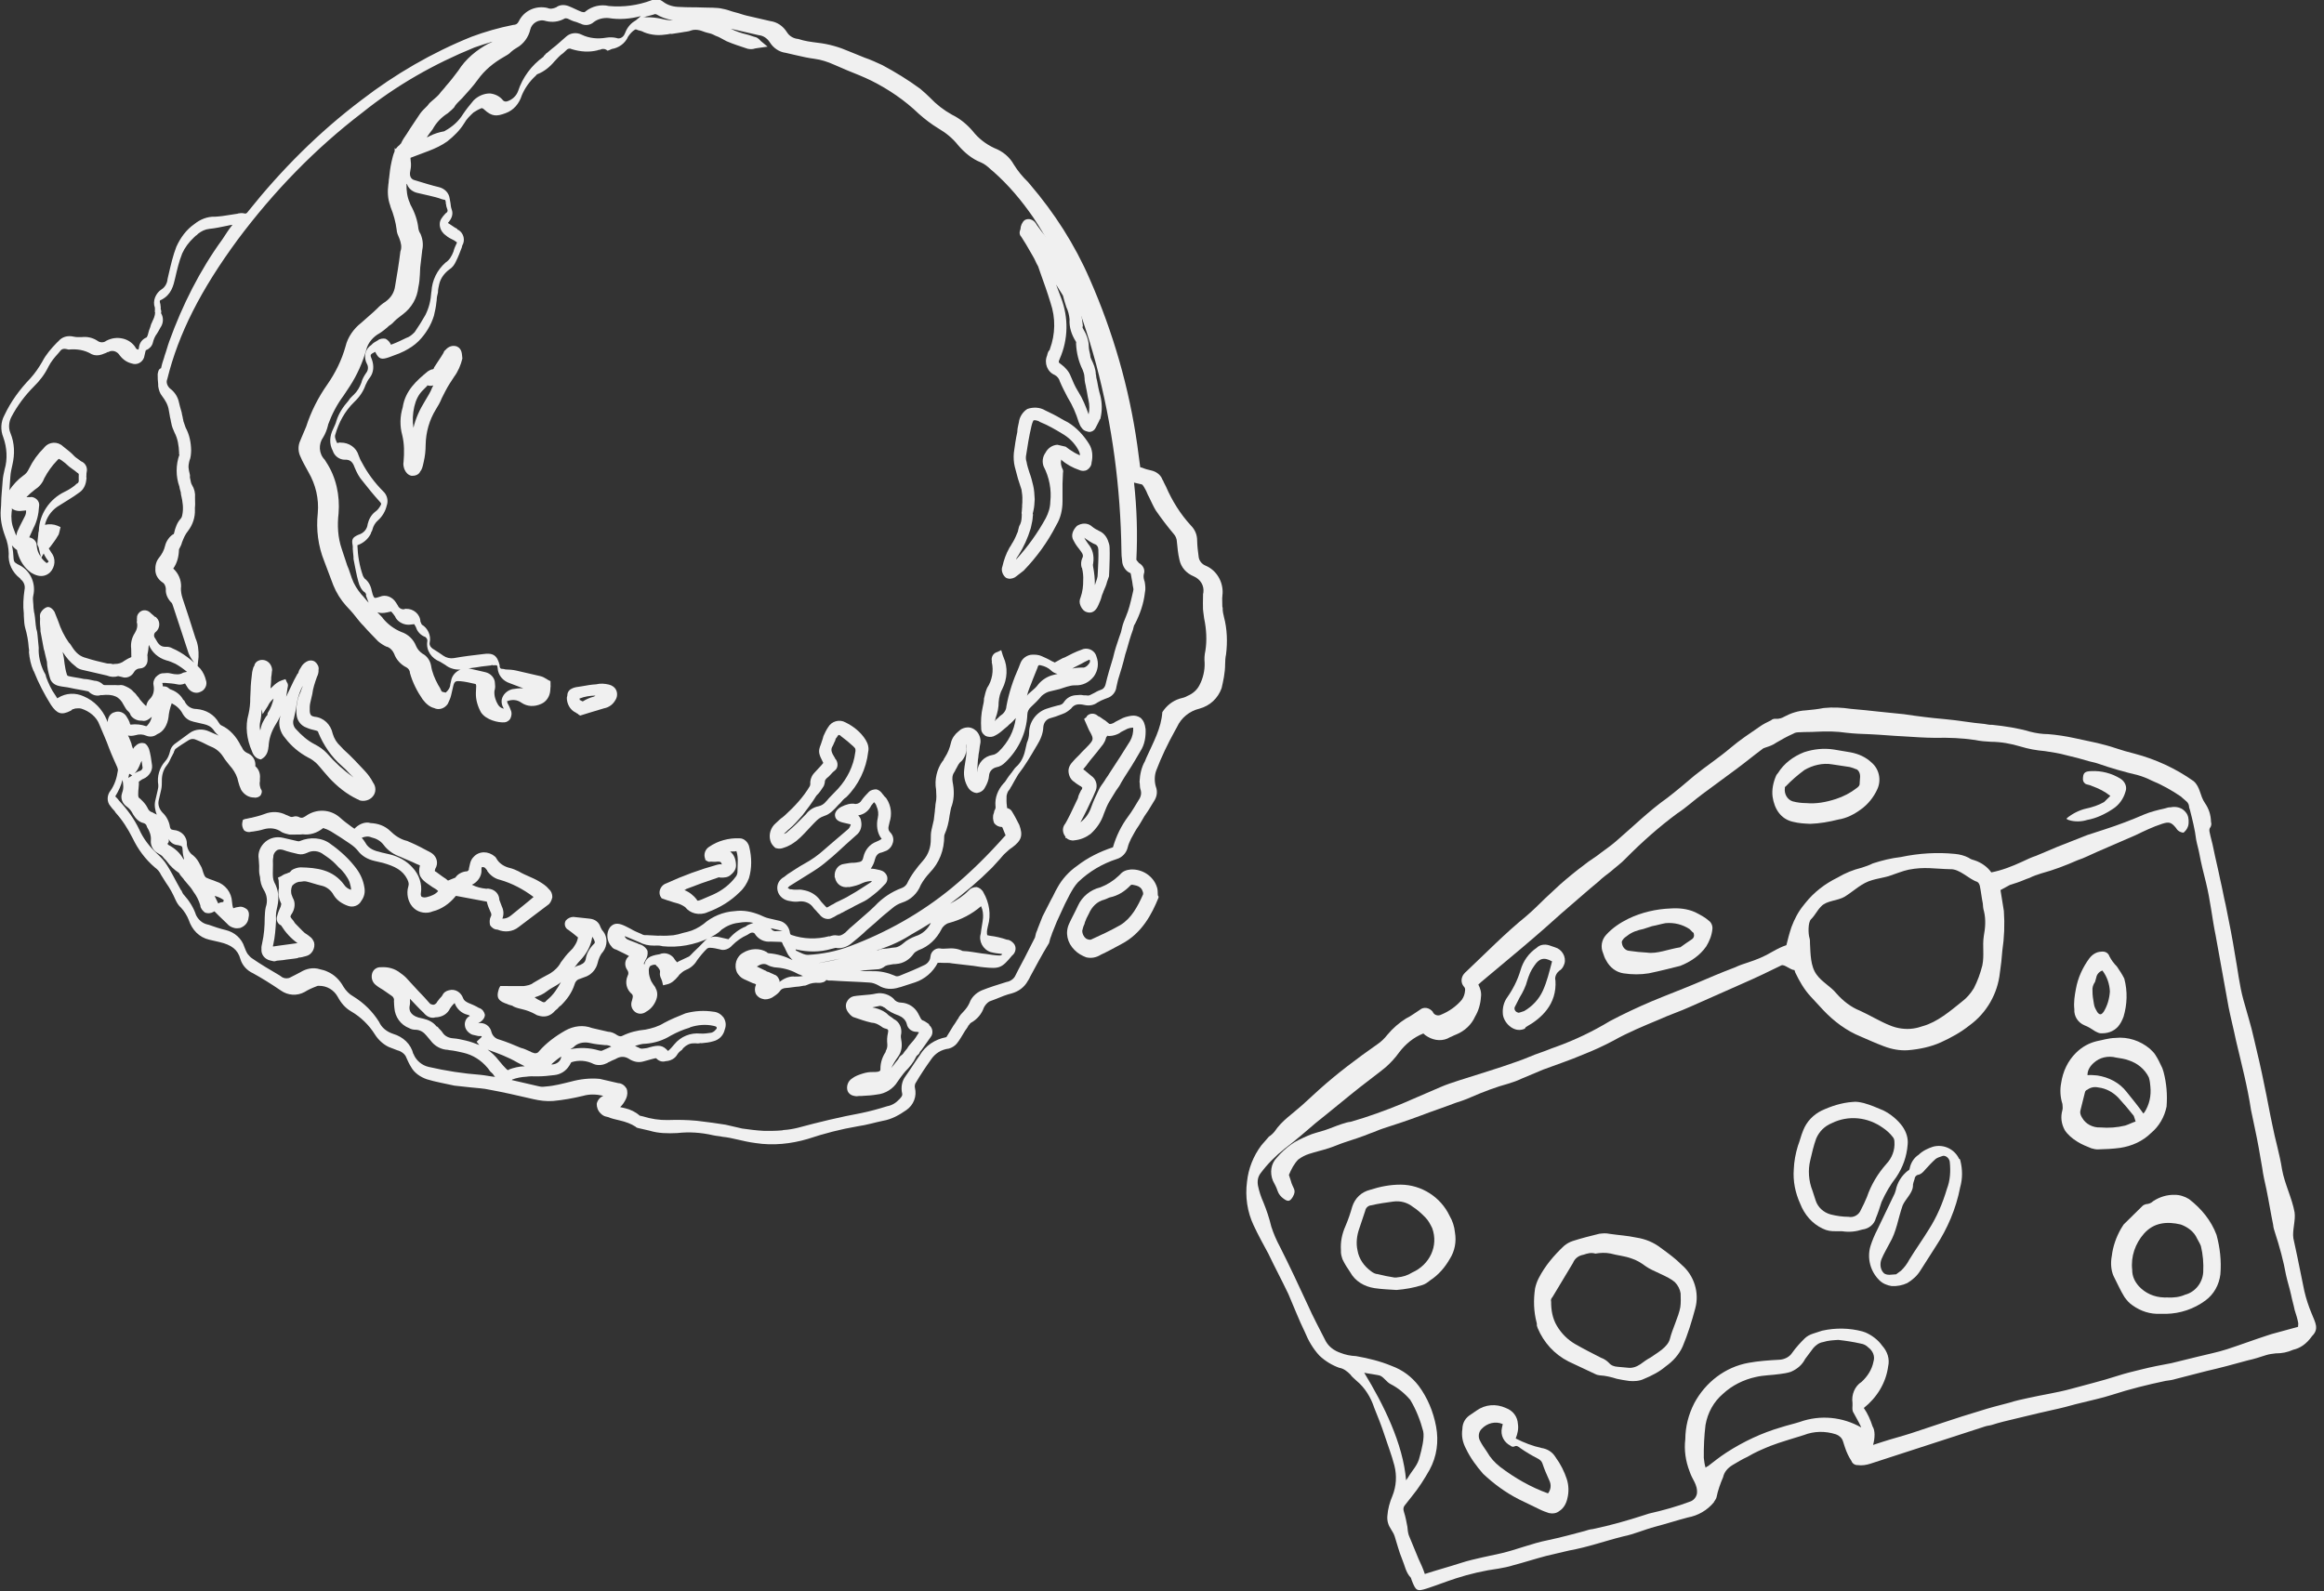 <?xml version="1.0" encoding="utf-8"?>
<!-- Generator: Adobe Illustrator 26.3.1, SVG Export Plug-In . SVG Version: 6.00 Build 0)  -->
<svg version="1.1" id="レイヤー_1" xmlns="http://www.w3.org/2000/svg" xmlns:xlink="http://www.w3.org/1999/xlink" x="0px"
	 y="0px" viewBox="0 0 354.9 243.1" style="enable-background:new 0 0 354.9 243.1;" xml:space="preserve">
<rect x="0" y="0" width="354.9" height="243.1" fill="#333333" stroke="none"/>
<style type="text/css">
	.st0{fill:#F0F0F0;}
</style>
<g id="グループ_1083" transform="translate(-737.192 -7677.807)">
	<g id="グループ_57" transform="matrix(0.951, -0.309, 0.309, 0.951, -693.614, 7328.004)">
		<path id="パス_305" class="st0" d="M1522.1,1079.2c-0.9,0.1-1.8,0-2.7-0.3c-0.5-0.1-1-0.2-1.5-0.2c-1,0-1.9,0-2.9-0.1
			c-2.2-0.1-4.3-0.2-6.5-0.4c-1.6-0.1-3.2-0.2-4.8-0.3c-0.5,0-1.1-0.1-1.6-0.2c-2.8-0.3-5.6-0.5-8.4-0.5c-1.7,0-3.4-0.2-5-0.3
			c-1.1-0.1-2.1-0.1-3.2-0.2c-1.1-0.1-2.2-0.2-3.3-0.3c-1.3-0.1-2.5-0.2-3.8-0.3c-1.2-0.1-2.4-0.2-3.6-0.2c-0.3,0-0.7-0.1-1-0.1
			c-6.2,0-12.3,0-18.5,0c-0.6,0-1.3-0.1-1.9-0.4c-0.4-0.1-0.7-0.5-0.7-0.9c-0.2-0.7-0.3-1.5-0.3-2.3c0-0.3,0-0.6,0-1
			c0-0.5-0.3-1-0.7-1.3c-1.4-1-3-1.5-4.7-1.4c-1.8,0-3.6-0.1-5.4,0c-1.3,0.1-2.5,0.2-3.8,0.5c-0.9,0.1-1.7,0.3-2.6,0.5
			c-0.8,0.2-1.5,0.6-1.9,1.3c-0.7,0.8-1.4,1.7-1.9,2.6c-0.1,0.2-0.3,0.3-0.5,0.5c0,0-0.1,0-0.1,0.1c-1.4,0.9-3,1.2-4.5,1
			c-1.7-0.1-3.5-0.1-5.2-0.2c-1.7-0.1-3.4,0.1-5.1-0.1c-2.8-0.2-5.6-0.1-8.5-0.5c-1.2-0.1-2.4-0.2-3.6-0.3c-1.8-0.1-3.6-0.1-5.3-0.2
			c-0.7,0-1.5-0.1-2.2-0.2c-2.2-0.4-4.5-0.6-6.7-0.6c-1.6,0-3.1,0.1-4.7,0.1c-1.6,0-1.7-0.2-1.8-1.9c0-0.1,0-0.3,0-0.4
			c-0.5-1-0.3-2.1-0.4-3.2c-0.1-1.2,0-2.4,0-3.6c0-0.4-0.1-0.8-0.2-1.2c-0.2-0.7-0.2-1.4,0.1-2.1c0.4-1,1-1.9,1.7-2.7
			c1-1.2,1.6-2.7,1.7-4.3c0.1-1.7,0-3.3,0-5c0-1.4-0.1-2.9-0.2-4.3c0-1.7-0.4-3.4-1.3-4.8c-0.2-0.4-0.5-0.8-0.6-1.2
			c-0.3-0.6-0.7-1.2-1.3-1.5c-0.9-0.7-1.7-1.6-2.3-2.7c-0.6-1.3-0.9-2.7-1-4.1c-0.3-2.1-0.4-4.2-0.6-6.3c-0.3-2.3-0.7-4.5-1-6.8
			c-0.3-1.6-0.6-3.2-0.8-4.8c-0.3-2.3,0.1-4.6,1.1-6.7c0.8-1.8,2.1-3.4,3.8-4.6c0.5-0.3,1-0.6,1.5-0.9c0.4-0.1,0.8-0.3,1.1-0.5
			c1.5-1.2,3.4-1.7,5.2-2.5c1.1-0.5,2.2-1,3.3-1.5c3.4-1.5,6.9-2.7,10.5-3.8c0.7-0.2,1.3-0.5,1.9-0.9c1.1-0.7,2.3-1.2,3.5-1.5
			c0.8-0.1,1.6-0.4,2.4-0.6c0.7-0.3,1.5,0.1,1.8,0.9c0,0,0,0.1,0,0.1c0.1,0.5,0.6,0.8,1.1,0.7c1.3-0.1,2.6-0.5,3.7-1.2
			c0.4-0.3,0.7-0.7,0.9-1.2c0.1-0.2,0.1-0.4,0-0.6c-0.3-0.7,0-1.5,0.7-1.9c0.1,0,0.1-0.1,0.2-0.1c3.8-1.8,7.6-3.8,11.5-5.3
			c1.2-0.5,2.4-1.1,3.6-1.7c0.9-0.4,1.9-0.9,2.8-1.3c1.4-0.6,2.9-1.2,4.4-1.7c1-0.4,2.1-0.6,3.1-1c0.9-0.3,1.9-0.6,2.8-1
			c3.1-1.3,6.1-2.8,9.3-3.8c1.7-0.6,3.4-1.3,5.1-2c2.1-0.8,4.3-1.4,6.5-2.3c1.7-0.7,3.5-1.2,5.2-1.7c0.6-0.2,1.3-0.3,2-0.4
			c0.2-0.1,0.5-0.1,0.7,0c0.5,0.2,1,0.2,1.4,0.1c1.1-0.2,2.3-0.2,3.4,0.1c0.9,0.2,1.8,0.4,2.7,0.5c1.4,0.3,2.7,0.8,3.9,1.4
			c1.4,0.6,2.8,1.2,4.1,1.8c1.1,0.5,2.3,1,3.4,1.5c1.8,0.9,3.7,1.8,5.6,2.6s3.7,1.8,5.6,2.6c0.4,0.2,0.7,0.4,1.1,0.5
			c1.8,0.8,3.6,1.7,5.2,2.8c0.8,0.5,1.6,0.9,2.5,1.2c1.2,0.5,2.4,1.1,3.6,1.8c1,0.6,2.1,1.2,3.1,1.8c0.8,0.5,1.6,1,2.4,1.6
			c0.8,0.6,1.7,1.2,2.5,1.7c2.8,1.8,5.3,4.1,7.3,6.8c0.7,1.2,0.2,2.4,0.6,3.7c0.3,1,0.3,2,0,3c0,0.4-0.2,0.7-0.5,0.9
			c-0.1,0.1-0.2,0.4-0.2,0.6c-0.1,0.8-0.1,1.6-0.2,2.4c-0.2,1.7-0.3,3.3-0.5,5c-0.1,1.3-0.3,2.6-0.4,3.9c-0.3,2.6-0.6,5.2-1,7.7
			c-0.3,2.3-0.8,4.6-0.9,6.9c-0.1,2-0.1,4.1-0.3,6.1c-0.2,2.5-0.4,4.9-0.7,7.4c-0.2,2-0.5,4-0.7,6c-0.3,2.4-0.3,4.5-0.7,7
			c-0.3,2.2,0.1,4.6-0.2,6.8c-0.2,1.2-1.2,2.5-1.4,3.7c-0.1,1-0.2,2-0.3,2.9c-0.2,1.8-0.4,3.5-0.6,5.3c-0.1,1.2-0.1,2.4,0,3.6
			c0.1,1.5,0.4,2.6-1,3.3C1524.3,1079,1523.2,1079.3,1522.1,1079.2z M1456.6,1073.2c0.6,0,1.1,0,1.6,0c1.5,0,3,0.1,4.5,0.1
			c3.6,0,7.3-0.1,10.9,0c1.6,0,3.2,0.1,4.8,0.2c1,0,1.9,0.1,2.9,0.2c2.2,0.2,4.5,0.6,6.7,0.7c2.4,0.1,4.8,0.3,7.3,0.3
			c1.3,0,2.6,0.1,3.9,0.2c1.5,0.1,3.1,0.3,4.6,0.5c1.4,0.1,2.8,0.2,4.1,0.3c1.5,0.1,3.1,0.3,4.6,0.3c2.2,0,4.4-0.1,6.5-0.1
			c0.2,0,0.5,0,0.7,0l4.2,0.2c0.1-0.2,0.1-0.3,0.2-0.5c0.1-0.7,0.1-1.4,0.1-2.1c0.1-0.8,0.1-1.6,0.2-2.4c0.1-1,0.1-2.1,0.2-3.1
			c0.3-2.2,0.4-4.4,0.4-6.7c0-0.4,0-0.8,0.1-1.2c0.2-1.8,0.5-3.7,0.7-5.5c0.1-1.1,0.2-2.2,0.4-3.3c0.3-2,0.6-4.1,0.8-6.1
			c0.1-0.9,0.2-1.9,0.3-2.8c0.6-3.6,0.8-7.2,1.1-10.8c0.2-1.8,0.3-3.5,0.5-5.2c0.5-3.7,1-7.4,1.5-11c0.3-2.7,0.9-5.4,1.1-8.2
			c0.1-1.5,0.2-3,0.4-4.5c0.1-0.7,0.1-1.5,0.2-2.2c0.3-1.5,0.4-3.1,0.5-4.6c0-0.1,0-0.2,0-0.4c0.1-0.3,0.1-0.7-0.1-1
			c-0.2-0.3-0.4-0.7-0.6-1c-1-1.3-2.2-2.6-3.5-3.7c-0.5-0.5-1.1-1-1.7-1.4c-1.8-1.1-3.6-2.3-5.3-3.6c-0.4-0.3-0.8-0.5-1.1-0.7
			c-1-0.7-2.1-1.4-3.1-2c-0.9-0.6-1.9-1.1-2.9-1.6c-1.2-0.5-2.3-1.1-3.3-1.8c-1.3-0.9-2.6-1.6-4.1-2.1c-0.8-0.3-1.5-0.6-2.2-1
			c-1.8-0.9-3.7-1.6-5.7-2.2c-1.5-0.5-3-1.1-4.5-1.7c-1.6-0.6-3.2-1.3-4.8-1.9c-1.1-0.4-2.2-0.8-3.3-1.3c-1.4-0.7-2.9-1.2-4.4-1.6
			c-0.8-0.2-1.6-0.5-2.4-0.7c-0.3-0.1-0.7-0.2-1-0.1c-1,0.1-2,0.3-2.9,0.5c-0.6,0.2-1.2,0.2-1.8,0.2c-0.2,0-0.4,0-0.6,0.1
			c-1.5,0.5-3,1.1-4.5,1.6c-2.1,0.7-4.2,1.4-6.3,2.1c-1.5,0.5-3,1.2-4.5,1.6c-3.3,1.1-6.5,2.5-9.6,4.1c-0.9,0.5-1.9,0.8-2.8,1.2
			c-0.8,0.3-1.5,0.5-2.3,0.9c-1.8,0.7-3.6,1.5-5.3,2.2c-2.2,0.9-4.3,1.9-6.5,2.8c-3.3,1.4-6.7,2.7-10.1,4.1
			c-0.1,0.1-0.3,0.1-0.4,0.2c0.1,0.6,0.1,1.3-0.2,1.9c-0.4,1-1,1.9-1.8,2.6c-0.9,1-2.2,1.6-3.6,1.7c-0.3,0-0.7,0.1-1,0.1
			c-1.2,0.3-2.4-0.2-3.2-1.1c-0.2-0.2-0.4-0.5-0.5-0.7c-1.6,0.1-3.1,0.7-4.4,1.6c-0.8,0.6-1.7,1.1-2.6,1.5c-1.5,0.6-3.1,1.1-4.7,1.7
			c-2.7,1-5.4,2.1-8.1,3.1c-1.9,0.8-3.8,1.6-5.8,2.3c-1.6,0.6-3.2,1.4-4.6,2.4c-0.6,0.4-0.9,1-1,1.7c-0.1,0.9-0.1,1.8,0,2.7
			c0.1,1.3,0.1,2.6,0,3.9c0,1.1,0.1,2.2,0.3,3.3c0.5,3.2,0.9,6.5,1.3,9.8c0.2,2,0.6,4.1,0.9,6.1c0.2,1,0.8,1.8,1.6,2.4
			c0.6,0.5,1.3,0.9,2.1,1.2c1.7,0.9,3.3,1.9,4.7,3.1c1.4,1.1,2.4,2.5,3,4.2c0.7,2.1,0.9,4.4,0.6,6.7c-0.3,2.3-1.3,4.4-3,6
			c-1.2,1.1-2.4,2.1-3.8,3c-0.5,0.3-1,0.7-1.5,1c-0.3,0.2-0.4,0.5-0.4,0.9c0,0.8-0.1,1.5-0.2,2.3c-0.1,0.4-0.2,0.9-0.2,1.3
			c0.1,1.3,0.2,2.6,0.3,3.9c0.1,0.8,0.2,1.6,0.2,2.5c2,0,3.9,0.1,5.8,0.1c1.1,0,2.2,0.1,3.3,0.2c1,0.1,2,0.2,3,0.3
			c2.4,0.2,4.9,0,7.4,0.3c1.9,0.2,3.8,0.3,5.7,0.4c0.4,0,0.9,0,1.3,0.1c2.7,0.3,5.5,0.4,8.2,0.4c0.2,0,0.5,0,0.7,0
			c2.2,0.2,4.4,0.3,6.5,0.2c0.6,0,1.1-0.3,1.4-0.8c0.3-0.6,0.3-1.3,0.2-1.9c-0.1-0.6-0.2-1.1-0.2-1.7c-0.1-1.7,0.2-3.4,0.9-4.9
			c0.6-1.8,1.6-3.4,3-4.8c2.6-2.5,6.2-3.8,9.8-3.3c1.5,0.2,3.1,0.6,4.6,1c0.7,0.2,1.6,0.1,2.2-0.4c0.8-0.6,1.7-1.1,2.5-1.5
			c0.4-0.2,0.9-0.3,1.4-0.3c0.5,0,1,0,1.5,0c2.1,0.2,4.1,0.9,5.8,2c0.1,0.1,0.3,0.2,0.4,0.3c0.8,0.7,1.5,1.7,1.8,2.7
			c0.5,1.1,0.5,2.3-0.1,3.3c-1.1,2.3-3.1,4-5.5,4.9c0.3,1,0.4,2,0.4,3.1C1457.6,1071.2,1457.2,1072.3,1456.6,1073.2z M1455.7,1070.1
			c0-0.3-0.1-0.6-0.1-0.8c-0.1-0.5-0.2-1.1-0.3-1.6c-0.2-0.6,0.2-1.1,0.3-1.6c0.2-1.2,1.1-2.3,2.3-2.6c1.1-0.5,2.1-1.3,2.7-2.4
			c0.5-0.7,0.4-1.6-0.1-2.3c-0.2-0.4-0.5-0.7-0.9-0.9c-1-0.6-2-1.1-3.1-1.6c-0.8-0.2-1.5-0.4-2.3-0.4c-0.6-0.1-1.2,0.1-1.7,0.4
			c-0.6,0.4-1.1,0.8-1.7,1.2c-0.7,0.7-1.6,1.1-2.7,1.2c-0.6,0-1.2-0.1-1.7-0.2c-1.2-0.2-2.4-0.6-3.6-0.7c-1.9-0.2-3.9,0.1-5.6,0.9
			c-1.7,0.7-3.1,2-4,3.7c-0.7,1.5-1.3,3.1-1.8,4.7c-0.1,0.5-0.2,1-0.2,1.5c0.2-0.1,0.3-0.1,0.4-0.1c1.1-0.4,2.2-0.8,3.3-1.1
			c3-0.8,6.1-1.2,9.2-1.1c1,0,2,0.1,2.9,0.1C1450.4,1066.3,1453.5,1067.7,1455.7,1070.1L1455.7,1070.1z M1387.1,1056.3
			c0.1-0.1,0.3-0.2,0.4-0.3c1-0.9,2-1.3,2.7-2.5c0.6-0.9,1.6-2.5,1.7-3.5c0.1-1.7,0-3.5-0.4-5.2c-0.5-1.2-1.2-2.3-2.1-3.2
			c-0.5-0.5-0.6-1.2-1.1-1.7c-0.2-0.2-1.9-1-2.2-1.2C1387.4,1044.2,1388.4,1050.8,1387.1,1056.3L1387.1,1056.3z"/>
		<path id="パス_306" class="st0" d="M1467.6,996.5c0.5-0.8,1-1.6,1.6-2.4c0.8-1,1.7-1.9,2.8-2.6c0.1-0.1,0.2-0.1,0.3-0.2
			c1.8-1.2,3.8-1.9,5.9-2.2c1.3-0.3,2.7-0.4,4-0.3c0.6,0,1.2,0,1.8-0.1c1.5,0,2.9,0.1,4.4,0.4c2.8,0.3,5.5,1,8,2.1
			c0.7,0.3,1.3,0.7,1.8,1.2c0.2,0.3,0.5,0.5,0.8,0.7c0.8,0.6,1.5,1.5,1.8,2.5c1.7,0.2,3.3,0.1,5-0.1c0.8-0.1,1.5-0.2,2.3-0.2
			c1.2-0.1,2.3-0.2,3.5-0.3c1.6-0.1,3.3-0.2,4.9-0.3c1,0,1.9,0,2.9,0c2.1,0,4.2-0.1,6.3-0.3c1.1-0.1,2.3,0,3.4,0.1
			c0.3,0,0.5,0,0.8,0.1c0.9,0.1,1.7,0.6,2,1.5c0.2,0.5,0.1,1.1-0.1,1.6c-0.2,0.6-0.7,1-1.2,1.2c-0.5-0.2-0.8-0.6-0.9-1.1
			c-0.4-1-0.7-1.2-1.8-1.2c-1.5,0-2.9,0.2-4.4,0.4c-2.1,0.2-4.2,0.4-6.3,0.6c-1.1,0.1-2.2,0.3-3.3,0.3c-2,0.2-3.9,0.3-5.9,0.2
			c-0.6,0-1.3,0-1.9,0.1c-0.7,0-1.3,0.1-2,0.1c-0.4,0-0.8,0-1.2,0c-0.6,0.1-1.1,0.2-1.6,0.3c-0.2,1.1-0.3,2.1-0.5,3.2
			c-0.5,2-1.2,3.9-2.1,5.7c-0.4,1-0.9,2.1-1.4,3.1c-1.3,2.9-3.8,5.2-6.9,6.2c-1.6,0.6-3.2,0.9-4.9,1.1c-1.7,0.2-3.5,0-5.2-0.4
			c-1.2-0.3-2.3-0.9-3.3-1.7c-1-0.8-2-1.7-2.9-2.5c-1.8-1.5-3.2-3.5-4.2-5.6c-0.4-0.9-0.8-1.7-1.2-2.6c-0.6-1.3-0.9-2.7-1.1-4.2
			c0-0.1,0-0.3,0-0.4c-0.6-0.2-1.2-1.4-1.7-1.3c-2.1,0.3-4.3,0.6-6.4,0.8c-2.9,0.3-5.8,0.6-8.7,0.9c-1.7,0.2-3.5,0.2-5.2,0.4
			c-2.5,0.2-5.1,0.4-7.6,0.9c-1.7,0.3-3.4,0.5-5.1,0.6c-2.2,0.2-4.3,0.2-6.5,0.3c-1.2,0.1-2.4,0.2-3.6,0.3c-0.7,0.1-1.3,0.1-2,0.1
			c-2.1-0.1-4.1,0-6.2,0.2c-0.8,0.1-1.7,0.1-2.5,0.1c-1.9,0.1-3.7,0.1-5.6,0.2c-2.1,0.1-4.1,0.1-6.2,0.1c-0.7,0-1.3,0.1-2,0.1
			c-1.4,0.1-2.8,0.1-4.2,0.1c-0.8,0-1.6,0.1-2.5,0.1c-1.1,0-2.1-0.1-3.2-0.1c-0.6,0-1.2,0.1-1.8,0.3c-0.8,0.4-1.5,1.1-2.1,1.8
			c0,0.1,0,0.9,0,0.9c-0.1,1.3,0.5,1.6-0.5,2.5c-0.6,0.5-0.9,0.5-1.4-0.2c-0.3-0.4-0.5-0.9-0.5-1.4c0-0.6-0.1-1.1-0.2-1.7
			c-0.1-1.3,0.5-2.6,1.7-3.2c0.8-0.5,1.7-0.9,2.6-1.2c0.9-0.3,1.9-0.4,2.9-0.5c0.9-0.1,1.8,0,2.7,0c0.9,0,1.9-0.1,2.8-0.1
			c0.5,0,0.9,0,1.4,0.1c2.7,0.1,5.5,0,8.2-0.2c2.1-0.2,4.2-0.4,6.4-0.6c1-0.1,2-0.1,3.1-0.1c3.1,0,6.1,0.1,9.2,0
			c1.3,0,2.7-0.2,4-0.2c0.8,0,1.6-0.1,2.4-0.1c3.1-0.1,6.1-0.5,9.1-1.2c2.3-0.4,4.7-0.7,7-0.9c2.4-0.2,4.7-0.3,7.1-0.5
			c2.2-0.2,4.4-0.4,6.6-0.5c0.7-0.1,1.5-0.1,2.2-0.1c1.3,0,2.6-0.1,3.9-0.4C1466.2,996.6,1466.9,996.5,1467.6,996.5z M1483.6,1014.7
			c2.3,0.1,4.7-0.9,6.8-1.7c0.9-0.3,1.7-0.8,2.4-1.4c0.9-0.9,1.6-1.8,2.3-2.9c0.8-1.4,0.9-2.8,1.6-4.2c0.6-1.1,1.1-2.3,1.2-3.6
			c0-0.4,0.1-0.8,0.2-1.2c0.1-0.9,0.3-1.8,0.4-2.7c0-0.2,0-0.5-0.2-0.7c-1.1-0.8-1.9-2.7-3.3-3.1c-2.3-0.8-3.6-1.6-6.1-1.9
			c-0.9-0.1-2.2,0-3.2,0c-0.5,0-2-0.2-2.5-0.2c-1.7-0.1-3.2,0.7-4.8,1.1c-1.3,0.3-2.8-0.3-3.9,0.3c-0.8,0.4-1.3,1-2.1,1.4
			c-0.6,0.3-1.1,2-1.1,2.6c0,0.3-0.1,0.6-0.2,0.9c-0.4,1.5-1,3.3-0.5,4.8c0.4,1.3,1.5,2.4,2,3.7c0.6,1.4,1.5,2.7,2.6,3.6
			c1.1,1,2.5,2.6,3.6,3.5c0.9,0.8,2.1,1.4,3.3,1.6C1482.7,1014.7,1483.1,1014.7,1483.6,1014.7L1483.6,1014.7z"/>
		<path id="パス_307" class="st0" d="M1413.5,1039.6c0.1-1.8,0.6-3.5,1.4-5.1c0.3-0.5,0.6-0.9,1-1.3c1.5-1.5,3.3-2.6,5.2-3.5
			c0.5-0.2,1-0.3,1.5-0.3c1.4,0,2.8,0.1,4.2,0.2c0.5,0.1,1,0.2,1.5,0.5c1.2,0.6,2.5,1.1,3.7,1.8c1.2,0.6,2.3,1.5,3.1,2.7
			c0.8,1.1,1.6,2.2,2.2,3.4c1.3,2.1,1.3,4.9-0.1,7c-1.1,1.7-2.3,3.4-3.6,4.9c-0.9,1-2.1,1.7-3.4,2.1c-1.2,0.5-2.5,0.7-3.8,0.8
			c-0.7,0.1-1.5-0.1-2.2-0.4c-0.6-0.3-1.2-0.6-1.7-0.9c-0.7-0.5-1.5-1-2.3-1.3c-0.2-0.1-0.4-0.2-0.6-0.4c-1.1-1-2.2-2.1-3.3-3.1
			c-1.7-1.7-2.7-3.9-2.9-6.3c0-0.1,0-0.3,0-0.4C1413.4,1039.9,1413.5,1039.8,1413.5,1039.6z M1423.5,1031.9
			c-0.7-0.1-1.4,0.1-1.9,0.7c-1.5,1.3-3.1,2.7-4.6,4c-0.2,0.1-0.4,0.3-0.4,0.6c-0.4,1.2-0.6,2.5-0.3,3.8c0.3,1.3,0.9,2.5,1.8,3.5
			c1,1.1,2,2.1,3.1,3.2c0.4,0.3,0.7,0.7,0.9,1.1c0.2,0.5,0.6,0.8,1.1,1c0.5,0.2,0.9,0.4,1.4,0.6c0.6,0.3,1.3,0.3,2,0.1
			c0.6-0.2,1.2-0.4,1.8-0.5c1.3-0.4,3-0.7,3.7-1.8c0.8-1.3,2.3-2.8,3-4.1c0.3-0.6,0.5-1.3,0.7-2c0.1-0.6,0-1.3-0.3-1.9
			c-0.7-1.2-2.7-2.6-3.5-3.7c-0.5-0.7-1-1.3-1.7-1.8c-0.9-0.7-1.9-1.1-2.8-1.7c-0.7-0.4-1.5-0.6-2.2-0.7
			C1424.7,1031.9,1424.2,1031.9,1423.5,1031.9z"/>
		<path id="パス_308" class="st0" d="M1465.2,1041.4c-1,0-2-0.2-3-0.7c-0.3-0.1-0.6-0.2-0.9-0.3c-0.7-0.2-1.3-0.5-1.8-1
			c-1.3-1.2-2-2.9-2.1-4.7c-0.2-1.8,0-3.6,0.7-5.3c0.4-1.1,1-2.2,1.7-3.2c0.5-0.6,0.9-1.3,1.5-2c0.9-1.1,2.2-1.8,3.6-2
			c1.6-0.2,3.3-0.2,4.9,0.2c0.6,0.1,1.1,0.4,1.6,0.7c0.9,0.6,1.7,1.3,2.5,2c0.9,0.9,1.6,2,2,3.2c0.3,1,0.3,2-0.1,2.9
			c-0.7,1.7-1.8,3.1-3.2,4.2c-1.2,0.8-2.3,1.8-3.3,2.9c-0.5,0.7-1,1.4-1.6,2.1C1467.2,1041.2,1466.2,1041.6,1465.2,1041.4z
			 M1459.8,1033.4c0,0.5,0,1.1,0,1.6c0,1.1,0.6,2.1,1.5,2.7c0.8,0.5,1.6,0.9,2.5,1.2c0.7,0.4,1.6,0.2,2.1-0.4c0.5-0.5,1-1,1.5-1.6
			c1.2-1.6,2.7-2.9,4.4-3.9c1.1-0.6,1.9-1.6,2.2-2.8c0.1-0.3,0.1-0.6,0-0.8c-0.2-0.6-0.6-1.3-1-1.8c-1.7-2.3-4.4-3.5-7.2-3.1
			c-1.2,0.1-2.2,0.6-3,1.5c-0.7,0.9-1.3,1.9-1.9,2.9C1460.1,1030.2,1459.7,1031.8,1459.8,1033.4L1459.8,1033.4z"/>
		<path id="パス_309" class="st0" d="M1508.2,1025.1c0.7,0.1,1.8,0.1,2.8,0.4c1.9,0.4,3.5,1.6,4.5,3.2c0.2,0.4,0.4,0.7,0.5,1.1
			c0.2,0.7,0.3,1.5,0.4,2.3c0,0.2,0,0.4,0,0.6c-0.1,1.8-0.5,3.5-1.2,5.2c-0.8,1.4-2,2.5-3.5,3.1c-1.6,0.8-3.4,1-5.2,0.7
			c-1.1-0.2-2.2-0.5-3.2-0.8c-0.4-0.1-0.7-0.3-1-0.5c-0.6-0.5-1.2-1-1.7-1.6c-0.6-0.7-1.1-1.5-1.3-2.3c-0.2-1.1,0-2.1,0.6-3
			c0.2-0.3,0.2-0.6,0.3-0.9c0-1.1,0.3-2.2,0.8-3.1c0.8-1.6,2-2.9,3.6-3.7C1505.8,1025.2,1507,1025,1508.2,1025.1z M1505.2,1029.6
			c0.5,0.1,0.9,0.3,1.4,0.5c1.6,0.8,2.9,2.1,3.5,3.8c0.5,1.3,1,2.6,1.4,3.9c0.1,0,0.1-0.1,0.2-0.1c1.1-0.9,1.8-2.1,2.1-3.5
			c0.1-0.4,0.2-0.9,0.2-1.4c-0.2-1.4-1-2.6-2.1-3.4c-0.5-0.4-1.1-0.7-1.7-1c-1.1-0.7-2.4-0.8-3.5-0.3
			C1506,1028.4,1505.4,1028.9,1505.2,1029.6L1505.2,1029.6z M1510,1038.6c0-0.3,0-0.6,0-0.9c-0.4-1.1-0.9-2.3-1.4-3.4
			c-0.5-1-1.3-1.9-2.4-2.4c-0.5-0.3-1.1-0.4-1.7-0.2c-0.2,0-0.4,0.1-0.5,0.3c-0.5,0.8-1,1.6-1.5,2.4c-0.2,0.3-0.2,0.7-0.1,1.1
			c0.2,1.1,1.1,2,2.2,2.3c1.2,0.5,2.4,0.8,3.7,0.9C1508.9,1038.7,1509.4,1038.6,1510,1038.6L1510,1038.6z"/>
		<path id="パス_310" class="st0" d="M1516.4,1058.9c-0.1,2-0.5,4-1.3,5.9c-0.7,1.5-1.9,2.6-3.4,3.1c-2.1,0.7-4.3,0.7-6.3,0.1
			c-0.3-0.1-0.6-0.2-0.9-0.3c-1.5-0.4-2.7-1.3-3.6-2.5c-0.4-0.5-0.6-1-0.8-1.6c-0.3-1.2-0.4-2.4-0.6-3.6c-0.1-1,0.2-2.1,0.7-3
			c0.6-1.3,1.5-2.5,2.6-3.5c0.2-0.2,0.4-0.3,0.6-0.5c1.2-0.6,2.4-1.2,3.6-1.8c0.2-0.1,0.4-0.1,0.6-0.1c0.4,0.1,0.8,0.1,1.2-0.1
			c1.1-0.3,2.3-0.3,3.4,0.1c0.7,0.2,1.4,0.7,1.9,1.3C1515.4,1054.3,1516.3,1056.5,1516.4,1058.9z M1513.6,1059.8
			c0-0.3-0.1-0.8-0.2-1.3c-0.1-1.1-0.8-2.1-1.7-2.8c-1.8-1.1-3.8-1.6-5.8-0.4c-1.7,1-3,2.7-3.4,4.7c-0.3,0.9-0.2,1.8,0.2,2.7
			c0.6,1.3,1.7,2.3,3.1,2.8c0.2,0.1,0.4,0.1,0.6,0.2c0.8,0.3,1.7,0.5,2.6,0.4c1.6,0.1,3.1-0.9,3.7-2.4
			C1513.2,1062.4,1513.5,1061.1,1513.6,1059.8L1513.6,1059.8z"/>
		<path id="パス_311" class="st0" d="M1482.7,1036c-0.1,1.4-0.5,2.7-1.3,3.9c-1.6,2.9-3.8,5.4-6.3,7.4c-1.1,0.9-2.3,1.9-3.4,2.8
			c-0.7,0.6-1.6,1-2.5,1.2c-0.8,0.1-1.6,0-2.4-0.3c-0.6-0.3-1.2-0.8-1.5-1.4c-0.9-1.7-0.8-3.8,0.3-5.4c0.5-0.7,1.1-1.4,1.8-2.1
			c1.4-1.5,2.8-2.9,4.2-4.4c0.1-0.1,0.2-0.3,0.3-0.4c0.6-1.1,1.6-1.9,2.7-2.3c0.2,0,0.3-0.1,0.4-0.3c0.4-0.7,1.1-1.3,1.9-1.5
			c0.8-0.4,1.7-0.5,2.5-0.5c1.7,0.1,3,1.4,3.2,3C1482.7,1035.7,1482.7,1035.8,1482.7,1036z M1468,1049.5c0.3-0.1,0.6-0.2,0.9-0.3
			c0.6-0.3,1.2-0.7,1.7-1.2c1.4-1.2,2.9-2.3,4.3-3.5c1.7-1.4,3.2-3.1,4.5-5c0.9-1.1,1.4-2.4,1.7-3.8c0.1-0.5-0.2-1.1-0.7-1.2
			c-0.1,0-0.1,0-0.2,0c-0.3,0-0.7,0-1,0.1c-0.7,0.3-1.4,0.7-2.1,1.1c-0.3,0.2-0.7,0.4-1.1,0.4c-0.3-0.1-0.7,0.1-0.8,0.4
			c-0.2,0.3-0.5,0.6-0.6,1c-0.4,1-1.7,1.5-2.4,2.3c-1.3,1.7-2.1,3.5-3.7,4.9c-0.6,0.6-1.3,1.2-1.9,1.9c-0.5,0.6-0.7,1.5-0.3,2.2
			C1466.7,1049.3,1467.3,1049.3,1468,1049.5L1468,1049.5z"/>
		<path id="パス_312" class="st0" d="M1398.7,1028.7c-1.4,0-2.7-0.2-4-0.5c-1-0.4-2.1-0.8-3.1-1.3c-1.4-0.7-2.5-1.9-2.8-3.5
			c-0.2-0.7-0.4-1.4-0.5-2.2c0-0.5,0-0.9,0.2-1.4c0.3-1.2,0.9-2.3,1.8-3.3c0.7-0.8,1.3-1.6,1.9-2.5c0.8-1.1,2-1.7,3.4-1.6
			c1.6,0,3.2,0.2,4.7,0.7c3,1,5.2,3.7,5.6,6.8c0.2,0.9,0.2,1.8,0,2.7c-0.2,1.4-0.9,2.7-2,3.6c-1.1,1-2.4,1.8-3.9,2.2
			C1399.5,1028.6,1399.1,1028.7,1398.7,1028.7z M1402.8,1020.9c-0.1-0.7-0.2-1.3-0.5-1.9c-0.4-0.8-0.8-1.5-1.3-2.1
			c-0.6-0.9-1.5-1.5-2.6-1.7c-1.1-0.2-2.2-0.4-3.4-0.5c-0.4-0.1-0.9,0.1-1.1,0.5c-0.6,0.8-1.1,1.5-1.7,2.3c-0.7,0.9-1.2,2-1.3,3.1
			c-0.2,1.3,0.2,2.6,1,3.7c0.2,0.3,0.5,0.6,0.8,0.7c0.8,0.5,1.5,0.9,2.3,1.3c0.1,0,0.2,0.1,0.4,0.1c0.8,0.2,1.6,0.2,2.4,0
			C1400.7,1026.1,1402.9,1023.8,1402.8,1020.9z"/>
		<path id="パス_313" class="st0" d="M1405,1055.4c1,1,2.1,1.9,3.3,2.6c0.8,0.4,1.4,1.1,1.6,2c0.4,1.2,0.6,2.5,0.6,3.7
			c0,1-0.3,2-0.8,2.8c-0.4,0.7-1,1.3-1.8,1.5c-0.5,0.2-1.1,0.1-1.6-0.2c-0.4-0.3-0.8-0.6-1.2-1c-0.8-0.8-1.7-1.6-2.5-2.4
			c-1.6-1.6-2.9-3.4-4-5.4c-0.6-1.4-1.1-2.9-1.3-4.4c-0.2-1.1-0.1-2.1,0.4-3.1c0.3-0.9,1-1.5,1.9-1.7c0.3-0.1,0.7-0.2,1-0.3
			c1.6-0.5,3.2-0.1,4.4,1c0.9,0.7,1.3,1.8,1,2.9C1405.9,1054.1,1405.5,1054.8,1405,1055.4z M1407.1,1064.9c0.6-0.4,0.9-1.1,0.8-1.8
			c-0.1-0.9-0.2-1.9-0.2-2.8c0-0.4-0.2-0.7-0.5-1c-0.7-0.7-1.4-1.5-2-2.3c-0.2-0.3-0.4-0.6-0.8-0.5c-0.2,0-0.4-0.1-0.5-0.3
			c-0.8-0.8-1-2-0.4-3c0.1-0.2,0.2-0.3,0.3-0.5c-0.9-0.8-2.2-0.9-3.3-0.3c-0.6,0.3-0.9,1-0.8,1.6c0.1,0.7,0.3,1.3,0.5,2
			c0.2,1,0.6,1.9,1.2,2.8C1403,1061.1,1404.9,1063.2,1407.1,1064.9L1407.1,1064.9z"/>
		<path id="パス_314" class="st0" d="M1479.3,969.3c1.5,0,3,0.3,4.4,1c0.8,0.4,1.5,0.8,2.3,1.2c1.1,0.6,2,1.4,2.6,2.5
			c0.8,1.3,0.6,3-0.4,4.1c-0.9,1-2.1,1.8-3.4,2.2c-1.2,0.4-2.5,0.6-3.7,0.4c-1.5-0.1-2.9-0.3-4.3-0.7c-0.8-0.3-1.6-0.6-2.4-1.1
			c-1.7-1-2.1-2.8-1.8-4.6c0.2-1.1,0.8-2.1,1.5-2.9c0.1-0.1,0.2-0.2,0.4-0.3C1475.8,970,1477.5,969.4,1479.3,969.3z M1481.7,977.6
			c1.2,0,2.4-0.2,3.5-0.6c0.3-0.1,0.6-0.2,0.7-0.6c0.2-0.6,0.6-1.1,0.4-1.8c-0.1-0.2-0.1-0.3-0.3-0.4c-0.2-0.2-0.5-0.4-0.8-0.6
			c-0.8-0.4-1.6-0.8-2.4-1.2c-1.3-0.7-2.9-0.8-4.3-0.5c-1.2,0.4-2.4,0.9-3.5,1.5c-0.1,0-0.2,0.1-0.2,0.2c-0.4,0.8-0.2,1.8,0.5,2.3
			c0.6,0.4,1.3,0.7,1.9,0.9C1478.6,977.4,1480.1,977.6,1481.7,977.6L1481.7,977.6z"/>
		<path id="パス_315" class="st0" d="M1451.2,994.5c-1.4-0.1-3.1-0.2-4.9-0.4c-1.3-0.2-2.5-0.6-3.7-1.2c-1-0.5-1.7-1.5-1.9-2.7
			c-0.1-0.4-0.1-0.8-0.1-1.2c-0.1-1,0.4-2,1.3-2.5c1.2-0.7,2.6-1.1,4-1.3c2.2-0.3,4.5-0.1,6.6,0.5c1.2,0.3,2.4,0.8,3.4,1.7
			c0.6,0.6,1.2,1.2,1.6,1.9c0.3,0.4,0.3,1,0.1,1.4c-0.4,0.9-1,1.6-1.7,2.2C1454.6,993.9,1452.9,994.4,1451.2,994.5z M1452.1,991.8
			c0.6-0.2,1.3-0.4,2-0.6c0.4-0.1,0.6-0.4,0.6-0.8c0-0.1,0-0.1-0.1-0.2c-0.1-0.2-0.2-0.4-0.3-0.6c-0.8-1-1.9-1.7-3.2-2
			c-0.7-0.1-1.4-0.1-2.1-0.2c-0.5,0-0.9,0-1.4,0c-0.9-0.1-1.8-0.1-2.6,0.2c-0.3,0.1-0.7,0.2-0.9,0.4c-0.2,0.1-0.3,0.3-0.3,0.5
			c-0.1,0.6,0.2,1.2,0.7,1.4c0.8,0.4,1.7,0.8,2.5,1.1C1448.4,991.7,1450.2,991.5,1452.1,991.8L1452.1,991.8z"/>
		<path id="パス_316" class="st0" d="M1515.1,1017.3c-0.1,2-0.8,3.9-1.9,5.5c-0.4,0.5-0.8,0.9-1.3,1.2c-0.9,0.5-1.9,0.5-2.9,0.1
			c-0.2-0.1-0.4-0.3-0.6-0.5c-0.4-0.5-0.8-1-1.3-1.4c-0.8-0.7-1.1-1.8-0.7-2.8c0.2-1,0.7-2,1.2-2.9c0.8-1.5,2-2.8,3.4-3.8
			c0.6-0.4,1.3-0.6,2-0.4c0.6,0.1,1,0.5,1,1.1c0.1,0.6,0.3,1.2,0.6,1.8C1514.8,1015.9,1515,1016.6,1515.1,1017.3z M1512.3,1015.1
			c-0.5,0-1,0.3-1.2,0.7c-0.1,0.2-0.3,0.4-0.4,0.6c-0.4,0.3-0.7,0.7-0.8,1.2c-0.2,0.6-0.3,1.2-0.4,1.9c-0.1,0.5,0,0.9,0.1,1.4
			c0.2,0.6,0.5,0.6,1,0.2c0.8-0.7,1.4-1.6,1.8-2.6C1512.7,1017.4,1512.7,1016.2,1512.3,1015.1z"/>
		<path id="パス_317" class="st0" d="M1425.5,996.3c-1.7,0.1-2.7-2-2.3-3.3c0.2-0.8,0.7-1.6,1.4-2.1c1.2-0.9,2.3-2,3.2-3.3
			c0.8-1.2,2-2.1,3.4-2.5c0.6-0.3,1.3-0.2,1.9,0.2c0.3,0.2,0.5,0.4,0.8,0.6c0.9,0.6,1.2,1.9,0.6,2.8c-0.3,0.4-0.6,0.7-1.1,0.8
			c-0.5,0.2-0.9,0.6-1,1.1c0,0,0,0.1,0,0.1c-0.9,3.6-3.9,4.9-6.5,5.4C1425.7,996.3,1425.6,996.3,1425.5,996.3z M1432.8,987.8
			c-1-1.1-1.8-1-2.8-0.2c-0.7,0.5-1.2,1.1-1.7,1.8c-0.5,0.8-1.2,1.5-1.9,2.1c-0.4,0.4-0.8,0.8-1.2,1.2c-0.2,0.3-0.1,0.7,0.2,0.9
			c0.1,0.1,0.2,0.1,0.3,0.1c0.2,0,0.4,0,0.7,0c1.4-0.3,2.7-1,3.7-2.1C1431.1,990.5,1431.9,989.2,1432.8,987.8z"/>
		<path id="パス_318" class="st0" d="M1514.3,991.3c1-0.4,2.2-0.6,3.3-0.5c1,0.1,1.9,0.1,2.9-0.1c0.4-0.2,0.8-0.4,1.2-0.6
			c-0.6-0.9-1.3-1.6-2.2-2.3c-0.2-0.2-0.4-0.3-0.7-0.5c-0.3-0.2-0.4-0.6-0.3-0.9c0.3-0.9,0.6-1.1,1.6-0.8c1.5,0.4,2.9,1.3,3.9,2.5
			c0.5,0.6,0.6,1.5,0.1,2.1c-0.6,0.9-1.5,1.6-2.6,1.9c-1.4,0.4-2.9,0.6-4.3,0.4c-0.9,0-1.9-0.3-2.6-0.8c-0.1-0.1-0.2-0.1-0.2-0.2
			C1514.3,991.6,1514.3,991.5,1514.3,991.3z"/>
	</g>
	<g id="グループ_55" transform="translate(-445.625 6689.682) rotate(13)">
		<path id="パス_280" class="st0" d="M1579.9,753.5c-0.1-0.5-0.2-1-0.2-1.5c-0.2-1.9-0.7-3.8-1.6-5.5c-0.2-0.4-0.4-0.8-0.5-1.3
			l-0.1-0.2c-0.1-0.4-0.2-0.8-0.3-1.2c0-0.2-0.1-0.5-0.1-0.7c-0.3-1.8-1.7-3.3-3.5-3.6c-0.6-0.1-1.1-0.5-1.3-1
			c-0.3-0.8-0.6-1.6-0.8-2.4c-0.2-0.9-0.7-1.6-1.5-2.1c-1.9-1.3-3.6-3-5-4.9c-0.2-0.2-0.3-0.4-0.5-0.6c-0.1-0.2-0.3-0.3-0.4-0.5
			c-0.4-0.5-1.1-0.8-1.8-0.8h0c-0.5,0-1,0-1.5-0.1l-0.3,0l-0.3-0.8c-0.3-0.8-0.6-1.6-0.9-2.4c-3.2-8.3-7.5-16-12.8-23.1
			c-3.4-4.6-7.5-8.6-12.1-12l-0.4-0.3c-1-0.6-1.9-1.3-2.7-2.1c-0.9-1-2.1-1.6-3.5-1.8c-1.4-0.3-2.7-0.9-3.8-1.8
			c-1.1-0.8-2.3-1.4-3.6-1.7c-1.4-0.4-2.7-1-3.9-1.8c-0.5-0.3-1-0.6-1.6-0.9l-0.2-0.1c-2.1-0.9-4.2-1.6-6.4-2.2
			c-1-0.2-1.9-0.4-2.9-0.5c-0.8-0.1-1.7-0.3-2.5-0.4c-1.6-0.3-3.3-0.4-5-0.2c-1,0.1-2,0.2-3,0.1c-0.7,0.1-1.4-0.1-1.9-0.6
			c-0.8-0.8-1.8-1.2-2.9-1.1c-1.2,0-2.5,0-3.7,0c-0.6,0-1.2-0.1-1.8-0.1c-0.5,0-1.1-0.1-1.6-0.1c-0.5,0-0.9,0-1.4,0.1
			c-0.7,0.1-1.4,0.3-2,0.4c-1.1,0.2-2.2,0.5-3.4,0.7c-0.9,0.2-1.8,0.2-2.7-0.2c-0.6-0.3-1.3-0.2-1.8,0.2c-1.8,1.2-3.9,2-6.1,2.3
			c-1.3,0-2.5,0.6-3.3,1.6c-0.1,0.2-0.2,0.2-0.6,0.2c-0.7-0.1-1.4-0.3-2.1-0.4c-0.7-0.1-1.4,0.1-1.8,0.6c-0.4,0.3-0.8,0.5-1.3,0.4h0
			c-1.8,0-3.4,1.2-3.8,3c-0.1,0.4-0.3,0.6-0.7,0.7c-2,0.9-4,2-5.8,3.2c-5.3,3.7-10.1,8.2-14.2,13.2c-5.2,6.2-9.5,13.1-13,20.4
			c-0.2,0.5-0.3,0.5-0.6,0.5c-0.3,0-0.6,0.1-0.8,0.2c-0.1,0-0.1,0.1-0.2,0.1c-0.3,0.1-0.7,0.3-1,0.4c-0.7,0.3-1.5,0.6-2.2,0.8
			c-1.1,0.2-2.1,0.9-2.8,1.8c-1,1.1-1.6,2.5-1.9,4c-0.2,1.4-0.2,2.9-0.2,4.4v0.7c0.1,0.6-0.1,1.3-0.5,1.7c-0.8,0.8-1,2.1-0.4,3
			c0,0.1,0.1,0.3,0.1,0.4c0,0.1,0,0.2,0.1,0.3c0.1,0.5,0,1-0.1,1.4c0,0.2-0.1,0.4-0.1,0.6c0,0.4-0.1,0.8-0.1,1.1
			c0,0.3,0,0.6-0.1,0.9c0,0,0,0,0,0c-0.6,0.4-0.9,1.1-0.8,1.8c0,0.1,0,0.2,0,0.3c-0.2,0-0.4,0-0.5-0.2c-0.6-0.6-1.4-0.9-2.2-0.9h0
			c-0.9,0-1.7,0.3-2.4,0.9c-0.3,0.4-0.9,0.5-1.3,0.3c-0.8-0.3-1.7-0.3-2.5,0c-0.4,0.1-0.8,0.2-1.2,0.2c-0.9,0-1.7,0.4-2.1,1.2
			l-0.2,0.3c-0.6,1-1.2,2.1-1.5,3.3c-0.3,1-0.7,2-1.2,2.9c-1.2,2-2.1,4.1-2.6,6.4c-0.3,1.1-0.1,2.3,0.6,3.3c0.9,1.4,1.4,3.1,1.3,4.7
			c0,0.6,0,1.2,0.1,1.8c0.1,0.7,0.2,1.3,0.3,2c0.1,0.8,0.3,1.5,0.4,2.3c0.2,1.4,0.8,2.7,1.6,3.9c0.5,0.7,0.9,1.6,1.1,2.4
			c0.2,1.5,1.2,2.7,2.5,3.3c0,0,0.1,0,0.1,0.1c0.1,0,0.1,0.1,0.2,0.1c0.5,0.3,0.8,0.8,0.8,1.4c0.1,1.2,0.3,2.4,0.7,3.5
			c0.1,0.5,0.3,1,0.4,1.4c0.1,0.3,0.2,0.5,0.3,0.7c0.5,0.9,0.9,1.8,1.2,2.8c0.1,0.2,0.2,0.5,0.2,0.7c0.3,0.9,0.7,1.8,1.3,2.6
			l0.1,0.1c1.1,1.6,2.4,3.1,3.7,4.4c1.2,1.1,1.9,1.2,3.1,0.2c0.1-0.1,0.1-0.1,0.2-0.2c0,0,0-0.1,0-0.1c0.1,0,0.3-0.1,0.4-0.2
			c0.3-0.1,0.6-0.2,0.9-0.2c1.3,0.1,2.6,0.7,3.3,1.8c0.7,1,1.5,2,2.2,3.1c0.6,0.9,1.3,1.8,1.9,2.6c0.1,0.2,0.2,0.3,0.2,0.5
			c0.1,1.1,0,2.2-0.4,3.2c-0.4,0.8-0.2,1.8,0.5,2.3c0.2,0.2,0.5,0.4,0.8,0.6l0.2,0.2c1.3,0.9,2.4,2,3.4,3.2c1.2,1.5,2.6,2.7,4.3,3.6
			c0.5,0.2,0.9,0.5,1.2,0.9c0.3,0.3,0.7,0.7,1,1c0.8,0.7,1.4,1.4,2,2.2c0.3,0.4,0.7,0.8,1.1,1c0.6,0.4,1.2,1,1.6,1.6
			c0.8,1.3,2.1,2.2,3.7,2.2c0.2,0,0.3,0,0.5,0c0.3,0,0.7,0,1.1,0c1.9,0,3,0.5,3.7,1.8c0.5,0.9,1.4,1.5,2.4,1.7
			c1.4,0.4,2.9,0.9,4.7,1.6c1.2,0.5,2.6,0.3,3.6-0.6c0.4-0.4,0.9-0.8,1.5-1.2c0.1-0.1,0.3-0.2,0.4-0.2c1.2-0.3,2.4,0.1,3.2,1
			c0.7,0.8,1.5,1.4,2.5,1.7c1.6,0.5,3.1,1.4,4.3,2.6c0.7,0.7,1.6,1.2,2.5,1.4c0.5,0.1,0.9,0.1,1.4,0.2c0.6,0,1.3,0.3,1.6,0.8
			c0.3,0.4,0.6,0.8,1,1.2c0.7,0.8,1.8,1.2,2.8,1.3c1.4,0.1,2.9,0,4.3,0c0.8-0.1,1.7-0.2,2.5-0.3c0.9-0.1,1.9-0.3,2.9-0.3
			c2.1-0.1,4.2-0.1,6.3-0.1l0.5,0c1,0,2-0.1,3-0.4c1.5-0.5,2.9-1.1,4.3-1.8c0.9-0.5,1.9-0.7,3-0.7c0,0,0,0,0,0
			c-0.4,0.3-0.7,0.8-0.7,1.4c0.1,0.5,0.4,1,0.9,1.3c0.3,0.2,0.6,0.3,0.9,0.3c0.1,0,0.2,0,0.3,0c0.6,0.1,1.2,0.1,1.9,0.1
			c0.9,0,1.8,0.1,2.6,0.4c0.1,0.1,0.3,0.1,0.4,0.1l0.4,0c0.5,0,0.9,0,1.4,0c1.4,0.1,2.8-0.2,4.2-0.6c1.7-0.6,3.5-0.9,5.4-0.9
			c0.5,0,1-0.1,1.5-0.1c0.7-0.1,1.5-0.1,2.2-0.1c1,0,1.9,0,2.9-0.1c2.7-0.2,5.3-1.1,7.6-2.4c2.3-1.4,4.6-2.6,7-3.6
			c1.3-0.5,2.5-1.2,3.6-1.7c1.2-0.5,2.2-1.4,3.1-2.4c0.9-1,1.1-2.4,0.5-3.6c-0.1-0.2-0.1-0.4-0.1-0.6c0.5-1.6,1-2.9,1.5-4.1
			c0.4-1.1,1.2-1.9,2.3-2.3c0.4-0.2,0.8-0.6,1-1c0.3-0.6,0.5-1.3,0.7-1.9c0.1-0.4,0.3-0.7,0.4-1.1c0-0.1,0-0.1,0.1-0.2
			c0-0.1,0.1-0.3,0.2-0.4c0.8-0.7,1.3-1.7,1.4-2.7c0.1-0.4,0.3-0.8,0.6-1.1c0.3-0.2,0.6-0.4,0.9-0.6c0.7-0.5,1.4-1,2.2-1.4
			c0.9-0.5,1.6-1.3,1.9-2.3c0-0.1,0.1-0.2,0.1-0.3c0-0.1,0.1-0.2,0.1-0.4c0.5-1.8,1-3.7,1.6-5.5c0.1-0.2,0.1-0.4,0.1-0.7l0-0.1
			c0-0.3,0.1-0.7,0.1-1c0.1-0.6,0.2-1.3,0.3-1.9c0.2-1,0.4-1.9,0.6-2.9c0.1-0.5,0.3-1.1,0.4-1.6c0.2-0.7,0.4-1.4,0.8-2.1
			c1.3-2,3-3.6,5-4.8c0.7-0.4,1.2-1.2,1.2-2.1c0-0.5,0.1-0.9,0.2-1.4c0.2-0.7,0.4-1.5,0.7-2.2l0.2-0.6c0.2-0.7,0.4-1.3,0.7-2
			c0.2-0.6,0.4-1.2,0.6-1.8c0.2-0.7,0.1-1.4-0.3-2c-0.4-0.7-0.6-1.6-0.5-2.4c0.3-2.2,0.8-4.4,1.4-6.5l0.2-0.7
			c0.3-1.5,1.3-2.8,2.7-3.5c1.5-0.8,2.4-2.2,2.6-3.8C1580.2,756.2,1580.2,754.8,1579.9,753.5z M1571.4,770.1l-0.1,0.6
			c-0.3,1-0.3,2.1-0.1,3.2c0,0.1,0.1,0.2,0.1,0.3c0.1,0.4,0.2,0.7,0.4,1c0.2,0.4,0.2,0.8,0.1,1.2l-0.1,0.3c-0.3,0.9-0.6,1.9-1,2.8
			c-0.7,1.6-1.1,3.3-1.2,5.1c-1.8,1.1-3.4,2.4-4.7,4c-1,1.1-1.8,2.5-2.2,4c-0.2,0.6-0.3,1.3-0.5,1.9c-0.2,0.9-0.5,1.9-0.7,2.8
			c-0.1,0.7-0.2,1.3-0.3,2c0,0.3-0.1,0.5-0.1,0.8c0,0.1,0,0.2,0,0.3c0,0.1,0,0.2,0,0.3c-0.2,0.8-0.4,1.6-0.6,2.4
			c-0.3,1.3-0.7,2.6-1,3.9c-0.1,0.6-0.6,1.1-1.1,1.3c-1.2,0.7-2.4,1.4-3.4,2.1c-0.8,0.6-1.3,1.4-1.4,2.3c-0.1,0.5-0.3,1-0.6,1.5
			c-0.2,0.3-0.4,0.7-0.5,1l0,0.1c-0.2,0.4-0.3,0.9-0.5,1.3c-0.2,0.6-0.4,1.2-0.6,1.8c0,0.1-0.1,0.2-0.1,0.2c-1.6,0.7-2.8,2-3.3,3.6
			c-0.5,1.2-0.9,2.4-1.4,3.6c-0.4,0.9-0.3,1.9,0.1,2.7c0.1,0.2,0.1,0.4-0.2,0.9c-0.4,0.7-0.9,1.2-1.6,1.5c-1.2,0.7-2.3,1.3-3.6,1.9
			c-3,1.3-6,2.8-9,4.4c-0.6,0.3-1.3,0.6-2,0.8l-0.2,0.1c-0.9,0.3-1.8,0.5-2.7,0.7c-1.1,0.2-2.2,0.3-3.3,0.4c-0.4,0-0.8,0-1.3,0
			c-0.4,0-0.9,0-1.3,0c-1.3,0.1-2.7,0.2-4.4,0.4c-1.5,0.2-2.9,0.5-4.4,0.9c-1.2,0.3-2.5,0.4-3.8,0.3l-0.5,0h0
			c-0.7-0.4-1.6-0.6-2.4-0.6c-0.3,0-0.5,0-0.8,0c0.3-0.4,0.5-1,0.6-1.5c0.1-0.5,0-1.1-0.3-1.5c-0.4-0.4-0.9-0.6-1.4-0.5l-0.3,0
			c-0.8,0-1.7,0-2.6,0c-1.5,0.2-2.9,0.7-4.2,1.4c-1.2,0.6-2.3,1.2-3.6,1.6l-0.3,0.1c-0.3,0.1-0.5,0.1-0.8,0.1h-0.1c-0.5,0-1,0-1.6,0
			c-0.8,0-1.6,0-2.5,0c0,0,0.1,0,0.1-0.1c0.6-0.4,1.3-0.7,2-0.9c0.5-0.2,1-0.3,1.5-0.4c0.9-0.2,1.8-0.5,2.6-0.8
			c0.9-0.3,1.6-1,1.9-1.9c0.1-0.2,0.1-0.4,0.2-0.6c1-0.6,2.2-0.8,3.4-0.5c0.6,0.1,1.3-0.1,1.8-0.5c0.2-0.1,0.3-0.3,0.5-0.4
			c0.3-0.3,0.7-0.5,1-0.8c0.5-0.4,1.1-0.5,1.7-0.3c0.8,0.3,1.6,0.3,2.3-0.1c0.4-0.2,0.9-0.5,1.3-0.7l0.2-0.1
			c0.2-0.1,0.2-0.1,0.3-0.1c0.4,0.3,1,0.4,1.5,0.1c0.7-0.2,1.3-0.7,1.5-1.4c0.1-0.3,0.3-0.6,0.5-0.8c0.1-0.1,0.1-0.3,0.2-0.4
			c0.3-0.5,0.8-0.9,1.3-1c0.1,0,0.3-0.1,0.4-0.1c0.2,0,0.5-0.1,0.7-0.2l0.1,0c0.6-0.2,1.2-0.4,1.7-0.7c0.8-0.4,1.3-1.2,1.3-2.1
			c0.1-0.7-0.1-1.3-0.6-1.8c-0.5-0.4-1.1-0.6-1.7-0.5c-1.4,0.1-2.8,0.5-4.1,1.2c-1,0.7-2,1.4-2.9,2.2c-0.7,0.7-1.6,1.2-2.5,1.6
			c-1.2,0.4-2.2,0.9-3.2,1.7c-0.2,0.2-0.5,0.2-0.8,0.1c-0.5-0.2-1-0.3-1.5-0.2c-0.4,0-0.8,0-1.1,0c-0.5,0-0.9,0-1.4,0
			c-1.4-0.2-2.8,0.3-3.9,1.3c-1.3,1.2-2.4,2.5-3.2,4c-0.1,0.3-0.5,0.5-0.8,0.4c0,0,0,0-0.1,0c-0.2,0-0.3-0.1-0.5-0.1
			c-0.5-0.1-0.9-0.2-1.4-0.2c-1.1-0.2-2.3-0.4-3.5-0.5c-0.6,0-1.1-0.3-1.4-0.8c-0.4-0.9-1.4-1.3-2.3-0.9c0.1-0.1,0.2-0.2,0.3-0.3
			c0.3-0.3,0.5-0.8,0.4-1.2c-0.2-0.4-0.5-0.7-1-0.8l-0.1,0c-0.6-0.2-1.2-0.3-1.8-0.4c-0.4-0.1-0.7-0.2-0.9-0.5
			c-0.5-0.8-1.5-1.2-2.4-0.7c-0.4,0.2-0.7,0.5-0.8,1c-0.1,0.3-0.3,0.5-0.4,0.8c-0.1,0.2-0.2,0.4-0.2,0.5c-0.1,0.2-0.3,0.4-0.5,0.4
			c-0.2,0-0.4,0-0.5-0.1c-0.7-0.5-1.4-1-2.2-1.5c-0.6-0.4-1.3-0.9-1.9-1.3c-0.4-0.3-0.8-0.5-1.3-0.7c-1-0.5-2.1-0.5-3.1-0.2
			c-0.6,0.1-1.1,0.6-1.1,1.3c0,0.6,0.3,1.2,0.9,1.5c0.2,0.1,0.4,0.2,0.7,0.3c0.1,0,0.2,0.1,0.3,0.1l0.3,0.1c0.5,0.2,1,0.4,1.5,0.6
			c0.3,0.1,0.5,0.4,0.5,0.7c0.1,0.4,0.2,0.7,0.3,1c0.4,1.3,1.5,2.3,2.9,2.5c0.3,0.1,0.7,0.1,1.1,0c0.6-0.1,1.2,0.1,1.7,0.5
			c0.1,0.1,0.3,0.2,0.4,0.3c0.1,0.1,0.3,0.2,0.4,0.3c0.8,0.7,1.9,1,2.9,0.8l0.2,0c0.7-0.1,1.5-0.1,2.2-0.1c1.5,0,2.9,0.5,4.1,1.4
			c0.3,0.2,0.5,0.5,0.8,0.6c0.2,0.1,0.3,0.2,0.4,0.3c0.1,0.1,0.2,0.2,0.3,0.2c-0.8,0.1-1.6,0.1-2.3,0.2c-2.6,0.4-5.3,0.6-8,0.6
			c-1,0-2-0.5-2.6-1.3c0,0,0-0.1-0.1-0.1c-0.7-1.4-2.1-2.2-3.7-2.3c-1-0.1-1.9-0.5-2.5-1.3c-1.3-1.3-2.9-2.3-4.7-2.9
			c-0.7-0.2-1.3-0.6-1.8-1.1c-0.8-0.9-1.8-1.5-2.9-1.7c-0.4-0.1-0.8-0.1-1.2-0.1c-1.1-0.1-2.1,0.4-2.8,1.1c-0.2,0.2-0.5,0.4-0.7,0.6
			c-0.2,0.2-0.4,0.3-0.6,0.5c-0.3,0.3-0.8,0.4-1.2,0.3l-0.5-0.2c-1.6-0.5-3.2-1-4.7-1.6c-0.3-0.1-0.5-0.3-0.8-0.5
			c-0.3-0.3-0.5-0.6-0.7-0.9c-0.7-1.2-2-1.9-3.4-1.9c-0.9,0-1.8-0.1-2.7-0.2l-0.2,0c-0.8,0-1.5-0.4-2-1c-0.6-1-1.5-1.9-2.5-2.6
			c-0.2-0.1-0.3-0.3-0.4-0.4c-0.1-0.1-0.1-0.2-0.2-0.2c-0.3-0.3-0.6-0.7-0.9-1c-0.6-0.7-1.3-1.5-2-2.2c-0.6-0.6-1.2-1-1.9-1.4
			c-1.4-0.8-2.6-1.8-3.5-3c-1.1-1.4-2.5-2.6-4-3.6c-0.2-0.2-0.4-0.3-0.7-0.5c0.3-0.9,0.5-1.8,0.5-2.7c0.3,0.6,0.5,1.3,0.4,1.9v0.1
			c-0.1,0.8,0.4,1.5,1.1,1.8c0.5,0.2,0.9,0.5,1.3,1c0.5,0.5,1.1,0.9,1.8,0.9c0.2,0,0.4,0.1,0.5,0.2l0.2,0.3c0.5,0.5,0.9,1.1,1,1.8
			c0.1,0.8,0.7,1.5,1.5,1.7c0.3,0.1,0.7,0.2,0.9,0.4c0.2,0.2,0.5,0.3,0.7,0.5c0.7,0.6,1.4,1,2.2,1.3c0,0,0.1,0.1,0.1,0.1
			c0.1,0.1,0.1,0.1,0.2,0.2c0.1,0.1,0.3,0.2,0.4,0.3c0.2,0.1,0.3,0.3,0.5,0.4c0.1,0.1,0.3,0.2,0.4,0.3c0.4,0.3,0.7,0.5,1,0.8
			l0.2,0.2c0.6,0.5,1.1,1.1,1.5,1.8c0.1,0.4,0.5,0.7,0.9,0.9c0.5,0.1,1-0.1,1.3-0.4c0,0,0.1-0.1,0.1-0.1l0,0
			c0.3,0.2,0.5,0.3,0.8,0.5c0.5,0.3,1,0.6,1.5,0.9c0.4,0.3,0.8,0.4,1.3,0.4c0.3,0,0.5-0.1,0.8-0.2c0.6-0.4,1-1,0.9-1.8
			c0-0.5-0.1-0.9-0.5-1.2c-0.4-0.2-0.9-0.3-1.3-0.1c-0.3,0.1-0.5,0.2-0.8,0.4c-0.2-0.3-0.3-0.6-0.4-0.9c-0.4-1.4-1.6-2.4-3.1-2.5
			c-0.5-0.1-1-0.1-1.4-0.2c-0.2,0-0.4-0.1-0.6-0.4c-0.1-0.1-0.1-0.2-0.2-0.3c-0.2-0.3-0.3-0.6-0.6-0.9l-0.1-0.1
			c-0.4-0.5-0.8-0.9-1.4-1.2c-0.6-0.2-1.1-0.8-1.3-1.4c-0.2-1.2-1.3-1.9-2.5-1.7c0,0-0.1,0-0.1,0c-0.3,0-0.3,0-0.5-0.3
			c-0.3-0.8-0.9-1.5-1.6-1.9c-0.6-0.4-1-1-1-1.7c0-0.2,0-0.4,0-0.7c0-0.2,0-0.4,0-0.6c0-0.1,0-0.3,0-0.4c0-0.4-0.1-0.9-0.2-1.3
			c-0.2-0.8-0.2-1.7,0.2-2.5c0.2-0.4,0.3-0.9,0.4-1.4c0.1-0.2,0.1-0.5,0.2-0.7l0-0.2c0-0.1,0.1-0.3,0.1-0.4c0.5-0.6,1.1-1.2,1.7-1.8
			c0.3-0.3,0.7-0.4,1.1-0.3l0.6,0.1c0.6,0.1,1.2,0.3,1.8,0.4c0.8,0.1,1.6,0.5,2.2,1.1c0.4,0.4,0.8,0.7,1.3,1.1l0.4,0.3
			c0.6,0.5,1.1,1.1,1.4,1.8c0.2,0.4,0.4,0.7,0.7,1.1c0.6,0.6,1.4,0.9,2.2,0.7c0.4,0,0.8-0.3,0.9-0.6c0.1-0.3,0.1-0.7-0.2-0.9
			c-0.2-0.3-0.4-0.7-0.4-1.1c0-0.2-0.1-0.3-0.1-0.5c-0.1-0.7-0.5-1.3-1.1-1.6c0,0,0,0,0,0l0,0c-0.1-0.9-0.8-1.6-1.7-1.7
			c-0.4-0.1-0.7-0.3-0.9-0.6l-0.3-0.3c-0.9-1.1-2.1-2-3.5-2.3c-0.2,0-0.4-0.2-0.5-0.3c-1-1.1-2.4-1.5-3.8-1.3
			c-0.8,0.2-1.6-0.1-2.1-0.8c0,0-0.1-0.1-0.2-0.1c-0.5-0.6-1.3-1-2.1-1.1c-0.2,0-0.4-0.1-0.6-0.2c-0.2-0.1-0.5-0.1-0.8,0
			c0-0.1-0.1-0.2-0.1-0.3c0-0.1-0.1-0.1-0.1-0.2c0.1,0,0.3-0.1,0.4-0.1c0.7-0.1,1.3-0.2,1.8-0.2c0.4,0,0.8-0.1,1.2-0.4
			c0.2,0.2,0.4,0.4,0.6,0.6c0.6,0.5,1.4,0.6,2,0.1c0.6-0.4,0.8-1.3,0.4-1.9c-0.3-0.6-0.7-1.1-1.2-1.5c-1.5-1-3.2-1.8-4.9-2.1
			c-0.3-0.1-0.7-0.1-1,0c-0.8,0.2-1.2-0.1-1.9-0.9c-0.3-0.2-0.4-0.7-0.1-1c0.5-0.7,0.3-1.7-0.4-2.1c-0.1-0.1-0.2-0.1-0.3-0.1
			c-0.3-0.2-0.6-0.3-0.9-0.5c-0.6-0.3-1.3-0.1-1.6,0.5c-0.1,0.2-0.2,0.5-0.1,0.8c0,0.2,0.1,0.3,0.1,0.5l0,0.1
			c0.3,0.5,0.3,1.1,0.1,1.7c-0.3,0.8-0.3,1.7,0,2.5c0,0.1,0.1,0.3,0.1,0.4l0.2,0.8l-0.1,0.1c-0.3,0.2-0.6,0.5-0.8,0.7
			c-0.3,0.4-0.8,0.7-1.3,0.8c-0.1,0-0.2,0.1-0.3,0.1c0,0-0.1,0-0.1,0l-0.2,0c-0.2,0-0.4,0.1-0.6,0.1h-0.1c-1,0-2.1,0-3.2-0.1
			c-0.4,0-0.9-0.1-1.3-0.3c-0.4-0.2-0.8-0.5-1.2-0.9c-0.2-0.2-0.4-0.4-0.6-0.5c-0.9-0.8-1.7-1.8-2.3-2.8c-0.3-0.4-0.6-0.9-0.9-1.3
			c-0.2-0.2-0.8-0.7-1.3-0.4c-0.3,0.2-0.6,0.6-0.7,1c-0.1,0.3,0,0.6,0.1,0.9l0.1,0.5c0.1,0.5,0.3,0.9,0.4,1.4c0.3,0.7,0.6,1.4,1,2.3
			c0.1,0.3,0.3,0.5,0.4,0.8c0.2,0.4,0.4,0.8,0.6,1.2c0.2,0.8,0.6,1.6,1,2.3c0.3,0.6,0.9,0.9,1.6,0.9l0.1,0c0.5,0,1.1-0.1,1.6-0.1
			c1,0,1.9-0.1,2.9-0.1h0c0.6,0.4,1.4,0.5,2,0.1l0.1,0c1.7-0.6,2.7-0.4,3.6,0.7c0.3,0.3,0.5,0.6,0.9,0.8c0.2,0.1,0.4,0.3,0.5,0.5
			c0.3,0.3,0.8,0.5,1.3,0.5c0.3,0,0.5-0.1,0.8-0.1c0.5-0.1,0.8-0.5,1.1-0.9c0,0.5-0.1,1-0.4,1.5c0,0-0.1,0.1-0.1,0.1
			c-0.8-0.1-1.6,0-2.4,0.3c-0.1-0.1-0.2-0.2-0.2-0.3c-0.2-0.3-0.4-0.5-0.7-0.8c-0.5-0.5-1.3-0.6-1.9-0.2c-0.6,0.3-0.8,1-0.7,1.6
			c0,0,0,0,0,0.1c-0.1-0.1-0.1-0.2-0.2-0.3c-1-1.4-2.5-2.4-4.2-2.7c-1.4-0.3-2.8,0.1-3.8,1.1c0,0-0.1,0.1-0.1,0.1
			c-0.1-0.1-0.3-0.3-0.4-0.4c-0.8-0.7-1.4-1.5-2-2.4c-0.1-0.3-0.3-0.5-0.5-0.7c-0.8-1-1.4-2.2-1.6-3.4c-0.2-0.6-0.4-1.2-0.6-1.8
			c-0.1-0.3-0.2-0.6-0.4-0.9c-0.3-0.7-0.5-1.5-0.8-2.2l-0.1-0.2c-0.2-0.5-0.3-0.8-0.4-1.2l-0.1-0.3c-0.1-0.3-0.2-0.6-0.2-1
			c0-1.8-1.2-3.5-3-4c-0.1,0-0.3-0.1-0.4-0.1c-0.1,0-0.2-0.1-0.3-0.1c-0.3-0.1-0.4-0.3-0.5-0.6c-0.2-0.7-0.4-1.3-0.7-1.9
			c0.3,0.2,0.6,0.4,0.9,0.5c0.1,0.1,0.1,0.3,0.2,0.4c0.6,1.1,1.5,2,2.7,2.5c0.3,0.1,0.7,0.2,1.1,0.2c0.7,0,1.3-0.3,1.7-0.9
			c0.6-1,0.4-2.3-0.5-3l-0.1-0.1c-0.1-0.1-0.2-0.2-0.3-0.3c0,0-0.1-0.1-0.1-0.1c0-0.1,0-0.1,0.1-0.2c0.3-0.7,0.6-1.3,0.8-2
			c0.1-0.2,0.1-0.4,0.1-0.7c0-0.1,0-0.1,0-0.2v-0.5l-0.5-0.1c-0.6-0.1-1.3,0-1.9,0.3c0-1.1,0.4-2.2,1.2-3.1c0.2-0.2,0.4-0.4,0.6-0.6
			s0.4-0.4,0.6-0.6l0.2-0.2c0.5-0.5,1-1,1.5-1.6c0.5-0.6,0.6-1.4,0.5-2.1c0-0.1,0-0.2-0.1-0.4c0-0.2-0.1-0.4-0.1-0.7
			c0-0.7-0.5-1.3-1.2-1.4c-0.2-0.1-0.5-0.2-0.7-0.3c-0.3-0.1-0.6-0.3-0.9-0.5c-0.5-0.3-1-0.5-1.6-0.8c-1-0.6-2.2-0.2-2.7,0.7
			c0,0.1-0.1,0.1-0.1,0.2c-0.7,1.1-1.2,2.3-1.5,3.6c-0.1,0.5-0.3,0.9-0.6,1.2c-0.7,0.8-1.2,1.7-1.6,2.7c0-0.1,0-0.1,0-0.2
			c-0.1-0.6-0.2-1.3-0.3-1.9c-0.1-0.6-0.1-1.2-0.1-1.8c0-1.7-0.4-3.3-1.4-4.7c-0.5-0.7-0.6-1.6-0.4-2.4c0.5-1.9,1.3-3.7,2.3-5.3
			c0.7-1.1,1.2-2.2,1.5-3.5c0.2-0.8,0.6-1.6,1-2.3l0.2-0.4c0.1-0.3,0.4-0.5,0.8-0.5c0.1,0,0.2,0,0.4,0c1.2-0.4,2.4-0.5,3.6-0.1
			c0.5,0.1,1,0,1.5-0.3c0.2-0.1,0.4-0.3,0.6-0.4c0.1-0.1,0.2-0.2,0.3-0.2c0.5-0.5,1.3-0.4,1.8,0.1c0,0,0,0,0,0
			c0.6,0.5,1.3,0.8,2.1,0.8c0.8,0.1,1.5-0.5,1.6-1.3c0,0,0-0.1,0-0.1c0-0.2,0-0.4,0-0.5v-0.3c0-0.3,0-0.3,0.1-0.3
			c0.4-0.3,0.7-0.8,0.7-1.3c0-0.5,0.1-1.1,0.3-1.5c0.1-0.3,0.2-0.6,0.3-1c0.3-0.7,0.2-1.6-0.4-2.2c0,0,0-0.1,0-0.1
			c0-0.1,0-0.2-0.1-0.3c0-0.1,0-0.1-0.1-0.2c0-0.2-0.1-0.4-0.2-0.7c-0.3-0.5-0.2-0.6,0-0.7c1.3-1.1,1.3-2.5,1.3-3.7
			c0-1.3,0-2.6,0.2-3.9c0.2-1,0.6-1.9,1.2-2.8c0.1-0.1,0.1-0.2,0.2-0.3c0.1-0.1,0.2-0.2,0.3-0.4c0.4-0.5,0.9-0.9,1.5-1.1
			c0.9-0.3,1.7-0.7,2.6-1.1c0.2-0.1,0.4-0.2,0.7-0.3c-0.4,0.8-0.7,1.7-1,2.5c-2.3,5.4-3.7,11.2-4.4,17c-0.1,0.8-0.1,1.5-0.2,2.3
			c0,0.5-0.1,1-0.1,1.5c0,0.1,0,0.2,0,0.4c0,0,0,0.1,0,0.1c-0.4,0.2-0.3,0.8-0.3,1c0,0.1,0.1,0.3,0.1,0.4c0.1,0.5,0.3,0.9,0.4,1.4
			c0.2,0.5,0.5,1,0.9,1.3c0.6,0.5,1.2,1.1,1.5,1.9c0.1,0.2,0.2,0.5,0.3,0.7c0.1,0.3,0.3,0.6,0.4,0.9l0.1,0.2
			c0.2,0.5,0.5,0.9,0.8,1.3c0.7,0.8,1.1,1.8,1.4,2.9c0,0.1,0,0.2,0.1,0.2c-0.2,1.7,0.2,3.4,1.1,4.8c0.1,0.3,0.3,0.6,0.4,0.8l0.1,0.3
			c0.5,1,0.9,2,0.9,3.1c0,0.2,0,0.3-0.1,0.5c-0.4,0.7-0.5,1.5-0.5,2.4c0,0.1,0,0.2-0.1,0.2c-0.5,0.5-0.8,1.3-0.8,2
			c0,0.7-0.2,1.4-0.5,2c-0.3,0.6-0.3,1.3-0.1,2c0.2,0.7,0.7,1.2,1.4,1.5c0.4,0.1,0.7,0.5,0.8,0.9c0.1,0.8,0.7,1.5,1.4,1.9
			c0,0,0,0.1,0.1,0.1c0,0.1,0.1,0.2,0.1,0.2l1.7,2.8c0.8,1.3,1.5,2.5,2.3,3.8c0.2,0.3,0.4,0.5,0.6,0.7l1.2,1.1l-0.2-1.6
			c-0.2-1-0.5-1.9-1.1-2.7c-1.3-2.2-2.3-3.9-3.3-5.5c-0.3-0.5-0.5-1-0.6-1.5l0-0.1c-0.2-1.1-0.9-2-1.8-2.5c0.4-1,0.4-2,0.2-3l0-0.1
			c0.1-0.4,0.2-0.7,0.2-1.1c0.1-0.7,0.2-1.3,0.5-1.9c0.5-1.1,0.6-2.3,0.3-3.4c-0.1-0.3-0.1-0.7-0.2-1c-0.1-0.3-0.1-0.5-0.2-0.8
			c-0.1-0.7-0.4-1.3-0.9-1.8c-0.2-0.2-0.3-0.5-0.4-0.7c-0.1-0.2-0.2-0.4-0.2-0.6c-0.1-0.3-0.3-0.6-0.4-0.9c-0.2-0.4-0.2-0.9-0.2-1.3
			c0.1-0.5,0-1.1-0.1-1.6c-0.3-1.2-0.8-2.3-1.6-3.2c-0.2-0.3-0.3-0.5-0.5-0.8c-0.1-0.1-0.1-0.3-0.2-0.4c-0.1-0.3-0.3-0.6-0.4-0.9
			c-0.3-0.5-0.6-1.1-0.9-1.7c-0.4-0.7-1-1.2-1.7-1.5c-0.5-0.3-0.8-0.8-0.7-1.3c0.1-7.1,1.9-14.4,5.7-23.2
			c3.7-8.4,8.4-16.2,14.2-23.2c4.1-5.2,9-9.7,14.4-13.5c0.8-0.5,1.6-1,2.5-1.5c-0.2,0.2-0.3,0.3-0.5,0.4c-1.6,1.4-2.9,3.1-3.6,5.1
			c-0.4,0.9-0.8,1.8-1.3,2.7c-0.2,0.5-0.5,0.9-0.7,1.4c-0.2,0.4-0.5,0.8-0.8,1.2c-0.2,0.3-0.4,0.5-0.5,0.8l-0.1,0.2
			c-0.3,0.5-0.6,0.9-0.8,1.4c-0.4,1.1-0.9,2.3-1.3,3.5c-0.2,0.5-0.4,1-0.5,1.5c0,0.1,0,0.1-0.1,0.2s-0.1,0.1,0,0.1
			c-0.2,0.2-0.4,0.5-0.5,0.8l-0.2-0.1l0.1,0.5c-0.1,0.5-0.1,1.1-0.1,1.6c0,0.9,0.1,1.8,0.2,2.6c0,0.3,0.1,0.6,0.1,0.9
			c0.1,1.1,0.4,2.2,1,3.1l0.1,0.2c0.7,1,1.3,2.1,1.7,3.2c0.1,0.4,0.4,0.8,0.7,1.2c0.4,0.6,0.7,1.2,0.6,1.9c0.2,1.9,0.3,3.6,0.4,5.3
			c0.1,1-0.2,1.9-0.9,2.7c-0.4,0.4-0.7,0.8-1,1.3c-0.1,0.2-0.3,0.4-0.4,0.6c-0.5,0.7-1,1.4-1.5,2.1c-0.9,1.1-1.5,2.6-1.5,4
			c-0.1,2.2-0.6,4.3-1.4,6.3c-0.9,2.2-1.5,4.6-1.7,7c-0.1,0.6-0.2,1.1-0.3,1.7l-0.1,0.6c-0.2,0.9,0.1,1.8,0.6,2.4
			c0.5,0.7,1.1,1.3,1.7,2c1.5,1.6,2.5,3.6,2.8,5.8c0.3,2.5,1.2,4.9,2.6,6.9c0.5,0.7,0.9,1.4,1.4,2.1c0.3,0.4,0.5,0.8,0.8,1.2
			c0.7,1,1.6,1.9,2.6,2.6c0.6,0.4,1.2,0.8,1.8,1.3c0.5,0.4,1,0.8,1.5,1.1c0.8,0.6,1.8,1.2,2.7,1.8c0.4,0.2,0.9,0.4,1.4,0.5l0.2,0
			c0.5,0.1,0.9,0.4,1.2,0.8c0.5,0.8,1.4,1.4,2.3,1.6c0.3,0.1,0.6,0.3,0.7,0.7c0.7,1.3,1.7,2.5,2.8,3.5c0.6,0.5,1.3,0.9,2,0.9
			c0.8,0.2,1.6-0.3,1.9-1.1c0.1-0.5,0.2-0.9,0.2-1.4c0-0.3,0-0.5,0-0.8c0-0.2,0-0.4,0-0.6c0-0.8,0.2-0.9,0.9-1
			c0.7-0.1,1.5-0.1,2.2-0.1l0.2,0c0,0.1,0,0.1,0.1,0.2c0.1,0.4,0.1,0.7,0.2,1.1c0.2,1,0.7,1.9,1.4,2.7c1,1,3,1,3.9,0.7
			c0.3-0.1,0.6-0.4,0.7-0.7c0.1-0.4,0.1-0.9-0.2-1.3c-0.2-0.3-0.4-0.6-0.6-0.8c-0.1-0.1-0.2-0.2-0.2-0.3l-0.1-0.1l0,0
			c0.7-0.5,1.5-0.6,2.2-0.3c1,0.4,2.1,0.2,3-0.5c0.7-0.5,1-1.4,0.9-2.2c0-0.2-0.1-0.5-0.1-0.7c0-0.1-0.1-0.3-0.1-0.4l-0.1-0.4
			l-0.4-0.1c-0.1,0-0.2-0.1-0.3-0.1c-0.3-0.1-0.6-0.2-1-0.2c-1.2,0-2.5,0-3.8,0c-0.5,0-1.1,0.1-1.6,0.2l-0.3,0c-0.2,0-0.3,0.1-0.5,0
			c-0.1-0.1-0.2-0.2-0.2-0.4c-0.7-1.4-1.4-1.7-2.9-1.1c-1.4,0.5-2.8,1-4.2,1.6c-0.5,0.2-1.1,0.2-1.6,0c-0.5-0.2-1-0.4-1.6-0.6
			c-0.7-0.2-0.9-0.6-0.9-0.9c0-1.1-0.8-2.1-1.8-2.4c-0.1-0.1-0.2-0.3-0.3-0.4c-0.3-1.1-1.5-1.7-2.6-1.4c-0.1,0-0.1,0-0.2,0.1
			c-0.4,0.2-0.9,0-1.1-0.3c-0.1-0.1-0.3-0.3-0.4-0.4c-0.7-0.7-1.8-0.9-2.6-0.3c-0.5,0.3-0.7,0.4-0.8,0.3s-0.2-0.1-0.6-0.9
			c-0.3-0.7-0.8-1.3-1.5-1.6c-0.1-0.1-0.1-0.1-0.2-0.2l-0.1-0.1c-0.9-1.4-1.5-2.9-1.9-4.4c0.8-0.5,1.4-1.3,1.6-2.2
			c0-0.1,0-0.1,0-0.2c0.1-0.2,0.1-0.4,0.1-0.5c0-0.5,0.2-1.1,0.5-1.5c0.5-0.7,0.8-1.6,0.8-2.5c0.1-0.8-0.3-1.6-1-2
			c-1.6-1-3-2.2-4.2-3.6c-0.3-0.3-0.5-0.6-0.7-0.9c-0.6-1.1-1.9-1.6-3.1-1.3c-0.1,0-0.2,0-0.3,0.1c-0.1,0-0.1,0-0.2,0.1l-0.1-0.1
			c-0.3-0.4-0.5-0.7-0.5-1c0.1-2,0.6-3.9,1.7-5.6c0.6-0.9,1-1.9,1.1-2.9c0.1-0.5,0.2-0.9,0.4-1.3c0.4-0.9,0.2-1.9-0.3-2.7
			c-0.5-0.7-0.5-0.7,0.2-1.3l0,0c0.8,1,1.2,1,2.3,0.3c0.2-0.1,0.4-0.3,0.6-0.4c0.5-0.3,0.9-0.6,1.4-1c0.7-0.6,1.3-1.2,1.8-2
			c0.8-1.3,1.3-2.8,1.4-4.3c0-0.7,0-1.4-0.1-2.1c0-0.3-0.1-0.6-0.1-0.9c0-0.2,0-0.4,0-0.6c-0.1-0.4-0.1-0.9-0.1-1.3
			c0-0.9,0.4-1.8,1-2.5c0.4-0.4,0.6-0.9,0.7-1.4c0.2-0.8,0.3-1.6,0.4-2.3l0-0.3c0.3-0.9-0.2-1.9-1.1-2.2c-0.1,0-0.2,0-0.2-0.1
			c-0.2-0.1-0.4-0.1-0.6-0.2c-0.3-0.1-0.5-0.2-0.8-0.3c-0.1,0-0.2-0.1-0.2-0.1c0-0.1,0.1-0.1,0.1-0.2c0.3-0.6,0.4-1.3,0-1.9
			c-0.2-0.3-0.3-0.6-0.4-0.9c-0.1-0.2-0.2-0.5-0.3-0.7c-0.3-0.8-1.1-1.3-2-1.3c-1.1,0-2.3-0.1-3.8-0.2c-0.3,0-1-0.1-1-1.3
			c0-0.5-0.1-1-0.3-1.5c0-0.1-0.1-0.2-0.1-0.4c0.3-0.2,0.6-0.4,0.9-0.6c0.2-0.1,0.4-0.3,0.6-0.4c0.3-0.2,0.6-0.4,0.9-0.6
			c0.9-0.6,1.8-1.3,2.5-2.1c0.8-1,1.5-2.1,1.9-3.3c0.2-0.7,0.6-1.3,1-1.9c0.3-0.3,0.6-0.6,0.9-0.8l0.1-0.1c0.1,0,0.2-0.1,0.5,0.1
			c1.4,0.8,2.1,0.6,3.3-0.2c1.1-0.7,1.7-1.9,1.8-3.2c0.2-1.2,0.7-2.4,1.4-3.4l0.1-0.2c0,0,0,0,0.1-0.1c0.9-0.6,1.6-1.5,2.1-2.5
			c0.3-0.5,0.6-1.1,1-1.5c0.1-0.2,0.3-0.4,0.4-0.6c0.1-0.2,0.4-0.4,0.7-0.3c1.4,0.1,2.7-0.1,3.9-0.7c0.1-0.1,0.2-0.1,0.4-0.2
			c0.2-0.2,0.6-0.3,0.9-0.2l0.2,0.1l0.2-0.1c0.1-0.1,0.3-0.2,0.4-0.3c1-0.4,1.8-1.3,2-2.4c0.2-0.5,0.4-0.9,0.8-1.3
			c0.1,0,0.2-0.1,0.4,0c0.3,0,0.7,0,1,0.1c0.6,0.1,1.2,0.1,1.9,0c0.6-0.1,1.2-0.3,1.7-0.5c0.2-0.1,0.4-0.2,0.6-0.2
			c0.3-0.1,0.7-0.3,1-0.4c0.2-0.1,0.3-0.1,0.5-0.2c0.4-0.2,0.9-0.3,1.3-0.6c0.3-0.2,0.8-0.3,1.2-0.3c0.4,0,0.8,0.1,1.2,0.1
			c0.4,0,0.7,0,1.1,0.1c0.3,0.1,0.7,0.1,1,0.2c0.4,0.1,0.7,0.2,1.1,0.3c1.1,0.2,2.3,0.3,3.4,0.4c0.4,0,0.8-0.1,1.1-0.3
			c0.2-0.1,0.3-0.1,0.5-0.2l1.3-0.5l-1.2-0.6c-0.1-0.1-0.2-0.1-0.3-0.2c-0.2-0.1-0.4-0.2-0.6-0.2c-0.5,0-0.9-0.1-1.4-0.1
			c-0.9,0-1.8-0.1-2.6-0.3c0.3,0,0.5,0,0.8,0c0.4,0,0.7,0,1.1,0c0.5,0,1,0,1.4,0c0.4,0,0.7,0,1.1,0c0.7-0.1,1.4,0.2,1.9,0.7
			c0.7,0.7,1.7,1.1,2.7,1c0.5,0,1,0,1.6,0c1,0,1.9,0,2.9-0.1c1-0.1,2.1,0,3.1,0.2c0.7,0.1,1.5,0.3,2.2,0.4c1.3,0.2,2.6,0.4,3.9,0.7
			c2.9,0.7,5.7,1.8,8.2,3.3c1.1,0.6,2.2,1.1,3.4,1.5c1.3,0.4,2.5,1,3.5,1.8c1.2,0.9,2.6,1.6,4,1.8c0.6,0.1,1.2,0.4,1.7,0.7l0.4,0.2
			c2.8,1.5,5.3,3.4,7.6,5.5c5.3,5,9.9,11.3,14.4,19.7c4.5,8.5,7.9,17.6,10.2,27c0.1,0.4,0.2,0.8,0.4,1.3c0.2,0.8,0.9,1.5,1.7,1.6
			c0,0.1,0.1,0.1,0.1,0.2c0.1,0.2,0.2,0.5,0.3,0.7c0.2,0.4,0.3,0.8,0.5,1.2c0.1,0.2,0.1,0.3,0.1,0.5v0.7c0,1.1,0,2.2-0.2,3.3
			c-0.1,0.6-0.2,1.2-0.2,1.8c0,0.2,0,0.4,0,0.7l-0.1,0.9c-0.1,1-0.2,2-0.2,3l0,0.2c-0.1,1.4-0.2,2.8-0.2,4.2c0,0.3-0.1,0.7-0.4,0.9
			c-0.3,0.2-0.6,0.4-0.9,0.7c-0.2,0.2-0.4,0.3-0.6,0.5c-0.1,0.1-0.3,0.2-0.5,0.2c-0.2,0-0.4,0.1-0.6,0.1c-0.3,0-0.6,0.1-0.9,0.2
			c-0.8,0.2-1.4,0.7-1.7,1.5c-0.1,0.3-0.3,0.5-0.8,0.7c-0.6,0.3-1.1,0.6-1.6,0.9c-1.4,0.9-2.1,2.6-1.7,4.2c0.1,0.5,0.1,1,0,1.5
			c0,0.2,0,0.5,0,0.7c0,0.1,0,0.1,0,0.2c0,0.1,0,0.3,0,0.4c0,0.9-0.2,1.9-0.8,2.7c-0.2,0.3-0.3,0.7-0.5,1.1
			c-0.1,0.1-0.1,0.3-0.2,0.4c-0.1,0.2-0.1,0.3-0.2,0.5c-0.1,0.3-0.2,0.6-0.4,0.9c-0.6,1.1-0.8,2.4-0.4,3.6c0.1,0.2,0.1,0.5,0,0.7
			c0,0.1,0,0.2,0,0.4c-0.1,0.5,0.1,1.1,0.4,1.5c0.4,0.3,0.8,0.4,1.3,0.3l0.1,0.1c0.2,0.3,0.5,0.7,0.7,1c0,0,0,0.1-0.1,0.2
			c-1.8,3.3-3.8,6.5-6.1,9.5c-3.7,4.8-8.2,8.9-13.2,12.2c-1.8,1.2-3.8,2.1-5.9,2.7c-0.4,0.1-0.9,0-1.3-0.1c-0.2,0-0.3-0.1-0.5-0.1
			c-0.1,0-0.2-0.1-0.2-0.2h0.1c1.8,0,3.6-0.4,5.2-1.3c0.2-0.1,0.4-0.2,0.6-0.3c0.8,0,1.6-0.5,2.1-1.1c0.7-0.9,1.4-1.8,1.9-2.6
			c0.4-0.5,0.7-1,1.1-1.5c0.6-0.9,1.3-1.8,2-2.7c0.3-0.4,0.7-0.8,1.2-1.1c1.2-0.7,2-1.9,2.2-3.3c0.2-0.7,0.5-1.4,0.9-2.1
			c1.1-1.8,1.4-3.9,0.9-6l0-0.1c0-0.1,0-0.1,0-0.1c0.2-1,0.2-2,0.1-3c0-0.6-0.1-1.1,0-1.6c0.1-1.2-0.2-2.4-0.7-3.5
			c-0.2-0.5-0.3-1-0.1-1.5c0.1-0.2,0.1-0.5,0.2-0.7c0.1-0.4,0.2-0.9,0.5-1.2c0.4-0.7,0.5-1.6,0.2-2.3c0-0.1-0.1-0.2-0.1-0.4
			c0.2,0.5,0.3,1,0.4,1.6c0.1,0.8,0.1,1.6,0.2,2.3c0.1,0.9,0.5,1.8,1.2,2.5c0.4,0.4,1,0.6,1.5,0.5c0.5-0.2,0.9-0.6,1-1.1
			c0.2-0.6,0.3-1.3,0.2-1.9c-0.1-0.6,0.2-1.2,0.8-1.5c0.5-0.2,0.9-0.6,1.2-1.1c1.5-2.3,2.1-5.1,1.6-7.8c-0.1-0.4,0-0.9,0.3-1.3
			c0.4-0.6,0.8-1.2,1.2-2c0.3-0.4,0.7-0.8,1.2-1c0.4-0.2,0.8-0.4,1.2-0.6c0.3-0.2,0.7-0.4,1-0.6c0.4-0.2,0.7-0.4,1.2-0.5
			c1.1-0.2,2-0.9,2.5-2c0.4-1,0.3-2.1-0.3-3c-0.4-0.8-1.4-1.1-2.2-0.7c-0.1,0.1-0.2,0.1-0.3,0.2c-0.8,0.5-1.5,1.1-2.2,1.7l-0.3,0.2
			c-0.3,0.3-0.6,0.5-0.9,0.8l-0.1,0.1l-0.5-0.1c-0.6-0.2-1.2-0.3-1.7-0.4c-0.5-0.1-1,0-1.4,0.1c-0.8,0.2-1.4,0.9-1.5,1.7l-0.1,0.7
			c-0.4,2-0.6,4.1-0.5,6.2c0.1,0.5-0.1,1.1-0.5,1.5c-0.2,0.2-0.3,0.5-0.5,0.7c-0.1,0.1-0.1,0.2-0.2,0.4c0-0.2,0-0.3,0-0.5
			c0.1-0.8,0.1-1.7-0.1-2.5c-0.1-0.7-0.1-1.4,0.1-2.1c0.4-1.6,0.1-3.4-0.9-4.7c-0.1-0.1-0.1-0.2-0.2-0.3l-0.4-0.7l-0.5,0.4
			c-0.6,0.3-0.8,1-0.5,1.6c0,0,0,0.1,0,0.1c0.6,1.2,0.7,2.7,0.2,4c-0.1,0.5-0.1,1.1-0.1,1.7c0.1,0.4,0.1,0.8,0.1,1.3
			c0,1.1,0.2,2.2,0.5,3.2c0.1,0.5,0.4,0.8,0.9,1c0.4,0.1,0.9,0,1.2-0.2c0.4-0.3,0.7-0.6,1-1c0.2-0.3,0.4-0.5,0.6-0.8
			c0.2-0.2,0.3-0.5,0.5-0.7c0.2-0.3,0.4-0.6,0.6-1c0.2,2-0.3,3.9-1.4,5.6c-0.2,0.3-0.5,0.6-0.8,0.7c-1.2,0.5-1.9,1.7-1.7,3
			c0,0,0,0.1,0,0.1c-0.1-0.6-0.2-1.2-0.3-1.9c0-0.4-0.1-0.7-0.1-1.1c0-0.4-0.1-0.8-0.1-1.3c0-0.7-0.4-1.4-1-1.8
			c-0.5-0.3-1.1-0.4-1.6-0.2c-0.3,0.1-0.6,0.3-0.8,0.5c-0.1,0.1-0.2,0.3-0.3,0.4c-0.4,0.5-0.7,1.2-0.7,1.9c0,0.8-0.1,1.6-0.4,2.4
			l-0.1,0.3c0,0.1,0,0.2-0.1,0.3c-0.6,1.4-0.6,3.1,0,4.5c0.2,0.7,0.4,1.3,0.4,2c0,0.3,0.1,0.6,0.1,0.9c0.1,0.5,0.1,1,0.2,1.7
			c0,0.2,0,0.4,0,0.6c0,0.2,0,0.5,0,0.7l0,0.2c0,0.5,0.1,1,0.2,1.4c0.3,1.2,0.2,2.4-0.4,3.5c-0.7,1.3-1.3,2.6-1.6,4
			c-0.1,0.3-0.3,0.6-0.6,0.8c-1.4,0.9-2.6,2.2-3.4,3.6c-0.2,0.3-0.4,0.6-0.6,0.9c-0.6,0.8-1.2,1.7-1.8,2.5c-0.4,0.5-0.8,1.1-1.1,1.6
			c-0.4,0.5-0.7,0.7-1.1,0.7c-0.4,0-0.8,0.2-1.1,0.4l-0.1,0c-1.7,0.9-3.7,1.3-5.6,1.1c-0.2,0-0.2-0.1-0.3-0.2
			c-0.3-0.9-1.1-1.5-2-1.5c-0.3,0-0.5,0-0.8,0c-0.2,0-0.4,0-0.6,0l-0.3,0c-0.5,0-0.9-0.1-1.4-0.2c-1.3-0.2-2.6-0.2-3.9,0.3
			c-1.7,0.5-3.2,1.6-4.2,3c-0.6,0.7-1.3,1.3-2.1,1.7c-0.2,0.1-0.4,0.2-0.6,0.3c-0.5,0.3-0.9,0.5-1.4,0.7c-0.6,0.2-1.3,0.4-1.9,0.5
			l-0.4,0.1c-0.5,0.1-1.1,0.2-1.7,0.3c-0.3,0.1-0.5,0.1-0.8,0c-0.6-0.1-1.2-0.2-1.8-0.4l-0.8-0.2c-0.9-0.2-1.8-0.3-2.3,0.7
			c-0.4,1,0,2.2,0.9,2.8c0.2,0.2,0.5,0.3,0.8,0.3c0.4,0.1,0.9,0.2,1.3,0.3l0.4,0.1l0.4,0.1c0,0.1,0,0.1-0.1,0.2
			c-0.4,0.7-0.2,1.5,0.4,2c0.2,0.2,0.3,0.5,0.2,0.8c-0.2,1.1,0.3,2.1,1.3,2.6c0.1,0.1,0.2,0.2,0.2,0.5c0,0.1,0,0.2,0,0.2
			s0,0.1,0,0.2c-0.1,0.7,0.2,1.3,0.8,1.6c0.6,0.3,1.3,0.1,1.7-0.4c0.7-0.6,1.1-1.6,1.1-2.5c0-0.5-0.2-1-0.5-1.3
			c-0.1-0.2-0.3-0.3-0.5-0.5c-0.1-0.1-0.2-0.2-0.3-0.3l-0.1-0.1c-0.3-0.4-0.6-0.9-0.7-1.4c-0.1-0.3-0.1-0.5,0-0.8
			c0.2-0.2,0.5-0.4,0.8-0.4l0,0c0.1,0.1,0.2,0.2,0.3,0.2c0.4,0.3,0.6,0.5,0.6,0.8c0,0.3,0.2,0.7,0.4,0.9c0.1,0.1,0.1,0.2,0.2,0.3
			l0.3,0.6l0.6-0.3c0.6-0.3,1-0.9,1.3-1.5c0.1-0.1,0.1-0.3,0.2-0.4c0.2-0.3,0.4-0.6,0.8-0.9c0.6-0.4,1.1-1.1,1.3-1.8
			c0.3-0.7,0.7-1.5,1.1-2.1c0.1-0.1,0.3-0.2,0.4-0.2c0.5-0.1,1-0.1,1.5-0.1c0.7,0.1,1.4-0.4,1.7-1c0.5-0.8,1.1-1.5,1.9-2.1l0.3-0.3
			c0.3-0.3,0.7-0.3,0.9,0c0,0,0,0,0,0c0.7,0.6,1.6,0.8,2.5,0.5c0.5-0.1,1-0.2,1.5-0.3l0.2,0l0.3,0.4c0.4,0.4,0.7,0.9,1.1,1.3
			c0.2,0.2,0.5,0.4,0.8,0.6c-1.2-0.3-2.5-0.4-3.8-0.2c-0.1,0-0.2,0-0.3-0.1c-1.2-0.4-2.6,0-3.5,0.9c-0.9,0.8-1,2.2-0.2,3.2
			c0.3,0.3,0.7,0.6,1.2,0.7c0.5,0.1,1,0.2,1.5,0.3c0.2,0,0.4,0,0.5,0.1l0,0c-0.1,0.5,0,1,0.3,1.4c0.3,0.3,0.7,0.5,1.1,0.5
			c0.1,0,0.2,0,0.4,0c0.5-0.1,1-0.4,1.3-0.8c0.3-0.3,0.6-0.7,0.7-1c0.1-0.3,0.4-0.5,0.7-0.6c0.7-0.2,1.3-0.5,2-0.7l0.7-0.3
			c0.1,0,0.3-0.1,0.4-0.2c0.5-0.4,1-0.6,1.6-0.7c0.6-0.1,1-0.4,1.1-0.7c0.1,0,0.1,0,0.2,0c0.1,0,0.1,0,0.2,0l0.4-0.1
			c1.9-0.3,3.8-0.7,5.7-1c0.5-0.1,1,0,1.4,0.1c1.1,0.4,2.2,0.2,3.2-0.4l0.2-0.1c0.7-0.4,1.3-0.8,2-1.2c1.3-0.8,2.3-2.1,2.7-3.7
			c0.2,0,0.3-0.1,0.5-0.1c0.6-0.1,1.1-0.3,1.7-0.3c0.9-0.1,1.8-0.2,2.7-0.3c0.7-0.1,1.4-0.1,2.1-0.2c2.4-0.3,2.7-0.5,3.8-2.7
			c0.5-0.6,0.4-1.5-0.2-1.9c-0.3-0.2-0.7-0.4-1.1-0.3c-0.9-0.1-1.8-0.1-2.7,0h-0.2c-0.1,0-0.2,0-0.2,0c0-0.1-0.1-0.2-0.1-0.3
			c-0.1-0.3-0.1-0.7-0.1-1v-0.1c0.1-1.8-0.6-3.5-1.8-4.8c-0.3-0.4-0.8-0.6-1.2-0.6c-0.5,0.1-0.9,0.4-1.1,0.8c-0.6,1-1.4,1.8-2.3,2.6
			c1.8-2.1,3.5-4.4,5-6.8c0.3-0.5,0.6-1.1,0.9-1.6c0.2-0.4,0.4-0.8,0.7-1.2c0.2-0.3,0.4-0.6,0.7-0.9c1.2-1.4,1.2-2.2,0.3-3.6
			c-0.5-0.6-1-1.2-1.6-1.8c-0.2-0.2-0.5-0.3-0.8-0.3c0-0.1-0.1-0.2-0.1-0.3c-0.2-0.5-0.3-1-0.4-1.5c0-0.3,0-0.7,0.2-1
			c0.1-0.2,0.1-0.4,0.2-0.6c0.2-0.7,0.4-1.4,0.6-2c0.7-1.5,1.2-3.1,1.7-4.7l0.1-0.3c0.3-0.9,0.5-1.9,0.3-2.9
			c-0.1-0.7,0.2-1.3,0.8-1.6c0.2-0.1,0.5-0.3,0.7-0.4c0.3-0.2,0.6-0.4,0.9-0.6c0.5-0.3,0.8-0.7,1.1-1.1c0.3-0.7,0.8-1,1.9-1
			c0.7,0,1.4-0.3,1.8-0.8c0.3-0.3,0.7-0.6,1-0.8l0.3-0.2c0.7-0.4,1.1-1.2,1-2c0-0.4,0-0.8,0-1.1c0.1-1.3,0.2-2.7,0.2-4
			c0.1-1,0.1-2.1,0.2-3.1l0.1-0.9c0-0.1,0-0.2,0-0.3c0-0.2,0-0.4,0.1-0.6c0.4-1.6,0.6-3.3,0.4-5c0-0.6-0.2-1.1-0.4-1.6
			c-0.2-0.3-0.4-0.7-0.4-1.1c0.1-0.7-0.4-1.3-1.1-1.5c-0.1-0.1-0.3-0.2-0.4-0.3l-0.1-0.1c-0.7-3.9-1.7-7.7-3-11.4c0.4,0,0.8,0,1.2,0
			c0.2,0,0.5,0.4,0.7,0.6c0.3,0.3,0.5,0.7,0.8,1c0.5,0.6,1,1.3,1.5,1.8c1.1,1,2.3,2,3.5,2.9c0.3,0.2,0.6,0.6,0.7,1
			c0.3,0.9,0.6,1.8,1,2.6c0.5,1.1,1.5,1.8,2.7,2c1.1,0.2,1.9,1,2,2.1l0,0.2c0.1,0.5,0.2,0.9,0.3,1.4l0.1,0.4
			c0.1,0.6,0.4,1.2,0.6,1.8c0.7,1.5,1.2,3.2,1.3,4.8c0,0.6,0.1,1.2,0.3,1.8c0.3,1.1,0.3,2.4,0,3.5c-0.2,0.8-0.7,1.5-1.4,2
			c-0.3,0.3-0.7,0.5-1.1,0.7c-1,0.6-1.7,1.5-2.1,2.6C1572.6,765.2,1571.9,767.6,1571.4,770.1z M1486.8,838.4
			c-0.2-0.1-0.4-0.3-0.6-0.4c-0.3-0.2-0.5-0.4-0.8-0.6c-0.6-0.5-1.3-0.9-2-1.2c1.7,0.2,3.3,0.4,4.9,0.9c0.4,0.1,0.8,0.2,1.2,0.3
			c-0.8,0.2-1.6,0.6-2.2,1C1487.2,838.6,1487.1,838.6,1486.8,838.4z M1493.4,836.2c0.1-0.1,0.1-0.2,0.2-0.3c0.3-0.4,0.6-0.8,1-1.2v0
			c0.1,0.7-0.4,1.3-1.1,1.5L1493.4,836.2z M1495.7,833.3l0.4-0.4l0.2-0.3c0.5-0.6,1.3-0.9,2.1-0.9c0.8,0,1.6-0.1,2.3-0.2
			c0.3-0.1,0.7-0.1,1,0c-0.4,0.3-0.8,0.6-1.2,0.9c-0.1,0.1-0.3,0.1-0.5,0.1C1498.5,832.4,1497,832.7,1495.7,833.3L1495.7,833.3z
			 M1482,835.8c-0.7-0.1-1.4-0.2-2.2-0.2c-0.6,0-1.3,0-1.9,0.1c-0.6,0.1-1.3,0-1.8-0.5c-0.2-0.2-0.4-0.3-0.7-0.5
			c-0.1-0.1-0.2-0.2-0.4-0.2c-0.6-0.5-1.4-0.7-2.2-0.7c-0.3,0-0.5,0-0.8,0c-1.4-0.1-1.7-0.9-1.7-1.5c0-0.3-0.1-0.7-0.2-1
			c0.8,0.5,1.6,1.1,2.5,1.6c0.5,0.4,1.1,0.6,1.7,0.4l0.2-0.1c0.8-0.2,1.5-0.7,1.8-1.5c0.1-0.4,0.3-0.9,0.6-1.3l0,0c0,0,0,0,0,0
			c0.5,0.8,1.4,1.3,2.3,1.3c0.1,0,0.3,0,0.4,0.1c-0.5,0.4-0.6,1.1-0.4,1.6c0.2,0.6,0.8,1,1.4,1.1c0.3,0,0.6,0,0.9,0
			c0.2,0,0.4-0.1,0.5-0.1c0,0,0.1,0.1,0.1,0.1l-0.6,0.9L1482,835.8z M1505.2,830.6c0.5-0.3,1-0.6,1.5-0.7c1.3-0.4,2.5-1.1,3.5-2.1
			c0.8-0.7,1.6-1.3,2.5-1.8l0.1-0.1c1-0.6,2.2-1,3.4-1c0.3,0,0.4,0,0.5,0.1s0.1,0.2-0.1,0.5c-0.1,0.2-0.3,0.4-0.5,0.5
			c-0.5,0.2-1,0.4-1.6,0.5c-1.5,0.2-2.8,1.1-3.5,2.5c-0.2,0.4-0.4,0.8-0.7,1.2l0,0c-1-0.7-1.6-0.6-2.9,0.1c-0.3,0.2-0.6,0.3-0.9,0.4
			c-0.2,0.1-0.5,0.1-0.7,0C1505.6,830.7,1505.4,830.6,1505.2,830.6L1505.2,830.6z M1440,802.3L1440,802.3L1440,802.3z M1424.5,797.7
			c-0.1-0.7-0.1-1.4,0-2.2c0.8,0.2,1.5,0.6,2,1.2l0.1,0.1c0.5,0.5,1.1,0.7,1.8,0.7l0.3,0c0.4,0,0.8,0,1.3,0c0.6,0,1.1,0.1,1.6,0.5
			c0.3,0.3,0.6,0.5,1,0.7c-0.5-0.1-1-0.2-1.6-0.3c-1-0.2-2.1,0.1-2.8,0.9c-0.7,0.8-1.3,1.5-1.9,2.2c-0.3,0.4-0.4,0.8-0.4,1.2
			c0,0.6-0.1,1.2-0.4,1.7c-0.6,1.1-0.7,2.5-0.2,3.7c0.1,0.3,0.1,0.6,0.1,0.9c0,0.1,0,0.3,0,0.4c0,0.2,0,0.4,0,0.5c0,0.2,0,0.4,0,0.7
			c0,0.7,0.3,1.4,0.7,2c-0.2-0.1-0.5-0.1-0.7-0.2c-0.4,0-0.7-0.2-0.9-0.5c-0.4-0.5-0.9-0.8-1.4-1.1c-0.3-0.1-0.4-0.2-0.5-0.8
			c-0.1-0.4-0.1-0.8-0.2-1.3l-0.1-0.4l0,0c0.2-0.2,0.4-0.5,0.6-0.6c0.7-0.5,1.1-1.5,0.8-2.3c-0.3-0.8-0.6-1.6-1-2.3
			c-0.2-0.3-0.5-0.6-0.8-0.7v0l0,0c-0.1,0-0.2,0-0.2,0l0,0c-0.5,0-0.9,0.3-1.2,0.8c-0.1,0.1-0.1,0.3-0.2,0.4
			c-0.1-0.2-0.3-0.4-0.4-0.7c-0.3-0.4-0.5-0.8-0.8-1.1c0.4,0,0.7-0.1,1.1-0.3c0.5-0.3,1.1-0.4,1.6-0.3c0.6,0.1,1.2-0.1,1.6-0.6
			C1424.3,800,1424.6,798.8,1424.5,797.7L1424.5,797.7z M1428.7,815.8c0.4,0.5,1,0.7,1.6,0.6c0.7,0,0.7,0,0.9,0.7
			c0.1,0.4,0.3,0.8,0.5,1.2c0,0,0,0-0.1,0c-0.7-0.8-1.6-1.3-2.7-1.6c-0.1,0-0.1,0-0.2-0.2C1428.9,816.3,1428.8,816,1428.7,815.8
			L1428.7,815.8z M1421.4,807.2c0.3-0.5,0.4-1,0.5-1.6c0-0.2,0.1-0.4,0.1-0.5c0.1,0.3,0.2,0.5,0.3,0.8c0.2,0.3,0,0.7-0.3,0.8
			c-0.3,0.2-0.5,0.4-0.8,0.7L1421.4,807.2z M1437.5,822.7c0.5,0,1,0.1,1.5,0.3l0,0.3c0,0,0,0,0,0c-0.3,0.1-0.5,0.2-0.7,0.4
			L1437.5,822.7z M1421.2,793.5c0.3,0.7,0.3,1.5-0.1,2.1c-0.2,0.3-0.3,0.7-0.3,1c0,0.1,0,0.1,0,0.2c-0.4-0.2-0.8-0.5-1.2-0.8
			l-0.2-0.2c-0.1-0.1-0.3-0.2-0.4-0.3c-0.2-0.2-0.4-0.3-0.6-0.4c-0.5-0.4-1.1-0.5-1.7-0.6c-0.2,0-0.4,0-0.6,0.1
			c-0.3,0.1-0.6,0.1-0.9,0.2c-0.4,0.1-0.9,0.2-1.3,0.3c-0.1,0-0.2,0-0.2,0c-0.5-0.3-1-0.4-1.5-0.3h-0.1c-0.5,0-1,0-1.5,0.1
			c-0.8,0-1.5,0.1-2.3,0.1c-0.2,0-0.3,0-0.4-0.2c-0.3-0.5-0.5-1-0.7-1.5c-0.2-0.6-0.4-1.1-0.7-1.7c0.7,0.7,1.5,1.3,2.4,1.7
			c0.3,0.2,0.7,0.3,1.1,0.3c0.7,0,1.4,0,2.1,0h0.7c0.1,0,0.3,0,0.4,0c0.2,0,0.4,0,0.5,0h0.2c0.6,0.1,1.2,0,1.7-0.3
			c0.1,0,0.2,0,0.3,0c0.1,0,0.2,0,0.3,0c0.7,0.1,1.4-0.4,1.6-1.1c0.1-0.4,0.4-0.7,0.8-0.8c0.7-0.2,1-0.9,0.8-1.6
			c0-0.1-0.1-0.3-0.1-0.4c-0.1-0.2-0.1-0.5-0.1-0.7c0-0.4-0.1-0.7-0.1-1.1c0.7,1,1.8,1.6,3.1,1.7c0.5,0,1,0.1,1.5,0.2
			c0.7,0.2,1.4,0.5,2,0.8c-0.2,0.1-0.5,0.2-0.6,0.3c-0.4,0.4-1,0.5-1.8,0.5l-0.1,0c-0.3,0-0.6,0.1-0.9,0.2c-0.5,0.1-0.8,0.4-1.1,0.9
			C1421,792.7,1421,793.1,1421.2,793.5L1421.2,793.5z M1420.8,807.5l0.3,0.1l-0.1,0.1c-0.1,0.1-0.3,0.3-0.4,0.4c0,0,0-0.1,0-0.1
			c0-0.2,0-0.3,0-0.5C1420.6,807.4,1420.7,807.5,1420.8,807.5L1420.8,807.5z M1403,765.5c0.1,0.2,0,0.5-0.2,0.6l-0.2,0.3
			c-0.4,0.5-0.8,0.9-1.3,1.3c-2,1.6-3,4.2-2.5,6.7l0,0.3c0.1,0.5,0.1,1,0.2,1.5c0,0.2,0.1,0.4,0.3,0.6c0,0.1,0.1,0.1,0.1,0.2
			l0.6,1.2c-0.5-0.4-0.8-0.9-1-1.5c-0.1-0.6-0.7-1-1.3-1c0,0-0.1,0-0.1,0l0,0c0.1-0.5,0.2-1,0.3-1.5c0.3-1.1,0.3-2.3,0.1-3.4
			c0-0.7-0.6-1.2-1.3-1.2c-0.1,0-0.2,0-0.4,0.1c-0.2,0-0.3,0.1-0.5,0.1c0.3-0.5,0.6-0.9,1-1.4c0.5-0.5,0.9-1.2,1-2
			c0.3-1.1,0.7-2.1,1.3-3.1c0.1-0.2,0.2-0.3,0.2-0.3c0,0,0.1,0,0.4,0.1c0.5,0.2,0.9,0.4,1.4,0.7c0.2,0.1,0.5,0.2,0.7,0.3
			c0.3,0.1,0.6,0.3,0.9,0.4l0.1,0.1l0,0C1402.9,765,1402.9,765.2,1403,765.5L1403,765.5z M1400.1,778.3l0.2-0.7c0.3,0.4,0.6,0.7,1,1
			c0,0,0,0,0,0c0,0.1,0,0.1-0.1,0.2c0,0,0,0.1-0.1,0.1c0,0,0,0-0.1,0C1400.8,778.8,1400.4,778.6,1400.1,778.3L1400.1,778.3z
			 M1395.3,772.1c0.3-0.1,0.6-0.2,0.9-0.3c0.1,0.3,0.1,0.7,0,1c-0.1,0.5-0.3,1.1-0.4,1.6l-0.1,0.5c-0.1,0.3-0.1,0.7-0.1,1
			c-0.2-0.3-0.4-0.6-0.6-0.9c-0.5-0.7-0.8-1.6-0.9-2.5c0-0.2,0-0.3-0.1-0.5C1394.4,772.2,1394.9,772.2,1395.3,772.1L1395.3,772.1z
			 M1472.9,676.3c0.9,0.3,1.8,0.4,2.7,0.3c-0.6,0.2-1.1,0.2-1.7,0.2c-0.8,0-1.6,0.1-2.4,0.3l-0.1,0c-0.1,0-0.2,0.1-0.3,0.1
			c0.5-0.3,1-0.5,1.5-0.8l0.1-0.1C1472.7,676.4,1472.8,676.3,1472.9,676.3L1472.9,676.3z M1447.9,714.9c0.1,0.6,0.5,1.1,1,1.4
			c0.4,0.2,0.8,0.4,1.3,0.5c0.1,0,0.3,0.1,0.4,0.1c0.2,0.1,0.3,0.1,0.5,0.2l0,0.1c-0.1,0.5-0.2,0.9-0.2,1.4
			c-0.1,0.7-0.3,1.4-0.8,1.9c-1,1.4-1.4,3.1-1.1,4.8l0,0.1c0.2,1.2,0.2,2.4-0.1,3.6c-0.3,1-0.6,1.9-1,2.9c-0.3,0.5-0.6,0.9-1.1,1.2
			c-0.5,0.4-1.1,0.9-1.7,1.3l-0.3,0.2c-0.2-0.3-0.6-0.6-1-0.7c-0.4,0-0.9,0.2-1.1,0.5c-0.3,0.3-0.6,0.5-0.8,0.9
			c-0.8,0.8-0.8,2.1,0,3c0.3,0.3,0.4,0.9,0.2,1.3c-0.2,0.5-0.4,1.1-0.4,1.7c-0.1,0.7-0.3,1.4-0.7,2l-0.2,0.3
			c-0.2,0.3-0.3,0.5-0.4,0.8c-0.6,1.1-1,2.2-1.1,3.4c0,0.4-0.1,0.8-0.2,1.3c-0.3,1.2-0.1,2.4,0.7,3.3c0.4,0.7,1.3,1.1,2.1,0.9
			c0.7-0.2,1.2,0,1.7,0.8c0.5,0.7,1,1.3,1.7,1.8c1,0.8,2,1.6,3.3,2.5c0.3,0.2,0.2,0.3,0.2,0.4c-0.1,0.4-0.3,0.9-0.6,1.2
			c-0.5,0.6-0.7,1.4-0.7,2.1c0.1,0.8-0.3,1.5-1,1.9c-0.8,0.6-0.9,0.9-0.5,1.8c0.1,0.2,0.1,0.5,0.2,0.7c0.1,0.4,0.3,0.8,0.4,1.3
			c0.5,1.1,1,2.3,1.5,3.2c0.3,0.6,0.8,1.2,1.4,1.4c0.1,0.1,0.2,0.2,0.2,0.3l0,0.1c0.1,0.1,0.1,0.2,0.2,0.3c0.1,0.1,0.1,0.2,0.2,0.3
			c0.9,1.5,1.9,1.9,3.5,1.1c0.1-0.1,0.3-0.1,0.4-0.2c0.1,0.1,0.3,0.2,0.4,0.3c0.2,0.2,0.4,0.3,0.5,0.5c0.6,0.6,1.6,0.8,2.4,0.5
			c0.2-0.1,0.6-0.2,0.6-0.2c0.1,0.2,0.3,0.3,0.4,0.5c0.3,0.5,0.9,0.9,1.5,1c0.3,0,0.6,0.3,0.6,0.6c0.1,1.4,1.2,2.4,2.6,2.6
			c0.3,0.1,0.6,0.2,0.9,0.3c0.8,0.4,1.8,0.4,2.6,0.1c0.9-0.4,1.9-0.7,2.8-1.1l1.4-0.5c0.1-0.1,0.2-0.1,0.4-0.1
			c0.2-0.1,0.3-0.1,0.5-0.1c0,0,0.1,0.1,0.2,0.4c0.3,1,1.2,1.7,2.3,1.8c0.7,0.1,1.5,0.2,2.2,0.3c-0.6,0.1-1.1,0.3-1.6,0.5
			c-0.6,0.3-1.1,0.9-1.2,1.6c-0.1,0.6,0.2,1.2,0.6,1.6c-0.4,0-0.7-0.1-1-0.4c-0.5-0.5-0.9-1.2-1-1.9l0-0.3c0-0.3-0.1-0.6-0.2-0.9
			c-0.2-0.8-1-1.3-1.8-1.3c-0.1,0-0.1,0-0.2,0c-0.3,0-0.6,0-0.9,0c-0.2,0-0.3,0-0.5,0l-0.2,0c-0.2,0-0.5,0-0.7,0
			c-1.3,0.1-2.4,1.2-2.3,2.5c0,0,0,0,0,0.1c0,0.1,0,0.3,0,0.4c0.1,0.5-0.1,1-0.4,1.4c-0.2,0-0.3,0-0.5,0c-0.1,0-0.2-0.1-0.2-0.1
			c-0.2-0.3-0.4-0.5-0.7-0.8c-0.7-0.8-1.3-1.6-1.7-2.6c-0.3-0.7-0.9-1.3-1.7-1.5c-0.5-0.2-0.9-0.5-1.2-0.9c-0.6-0.9-1.6-1.5-2.7-1.6
			c-1.2-0.2-2.3-0.7-3.2-1.4l-0.1-0.1c-0.8-0.5-1.7-1.1-2.5-1.7c-0.5-0.3-0.9-0.7-1.4-1c-0.8-0.6-1.5-1.3-2-2.1
			c-0.4-0.6-0.7-1.2-1.1-1.7c-0.5-0.8-0.9-1.5-1.4-2.3c-1-1.6-1.5-3.4-1.7-5.2c-0.4-2.7-1.6-5.3-3.6-7.2l-0.1-0.1
			c-0.1-0.1-0.1-0.1-0.2-0.2c-1.1-0.7-1.5-2.1-1-3.3c0.2-0.6,0.3-1.3,0.3-1.9l0-0.2c0.2-1.6,0.6-3.2,1.3-4.8
			c0.2-0.5,0.4-1.1,0.6-1.6c0.7-1.9,1.1-4,1.2-6c0-1.1,0.6-2.2,1.4-2.9c0.4-0.4,0.7-0.8,1-1.2c0.1-0.2,0.3-0.4,0.4-0.5
			s0.3-0.4,0.4-0.6c0.3-0.5,0.7-0.9,1-1.3c1.1-1.3,1.6-2.9,1.4-4.6c0-0.7-0.1-1.3-0.2-1.9c-0.1-0.4-0.1-0.7-0.2-1.1
			c-0.1-1-0.2-1.9-0.3-2.7c0-0.8-0.3-1.6-0.8-2.3l-0.1-0.1c-0.2-0.2-0.3-0.4-0.4-0.6c-0.4-1.2-1.1-2.3-2-3.3l-0.2-0.3
			c-0.6-0.8-0.9-1.7-1.1-2.6l0-0.1l0.1,0.1c0.4,0.6,1.1,0.9,1.8,0.9c0.6,0,1.3,0,1.9,0c0.6,0,1.3,0,2,0.1c0.2,0,0.5,0,0.5,0
			c0.1,0.2,0.2,0.3,0.2,0.5c0,0,0,0.1,0.1,0.1c0,0.2,0.1,0.3,0.2,0.5c0.3,0.4,0.3,0.6,0,0.9C1448,713.9,1447.8,714.4,1447.9,714.9
			L1447.9,714.9z M1470.1,677.9l-0.2,0.2c-0.6,0.6-0.9,1.4-1,2.2c-0.1,0.6-0.6,1-1.1,0.9c-0.5,0-1,0.1-1.5,0.3
			c-1.2,0.5-2.5,0.7-3.8,0.4c-0.8-0.2-1.7,0.1-2.2,0.8c-0.6,0.8-1.1,1.6-1.7,2.3l-0.6,0.8c-0.1,0.1-0.2,0.2-0.2,0.3
			c-0.1,0.1-0.2,0.3-0.2,0.4c-1.5,1.7-2.4,3.8-2.6,6c-0.1,0.8-0.6,1.5-1.3,1.9c-0.2,0.1-0.4,0.1-0.6,0c-0.6-0.5-1.4-0.7-2.2-0.6
			c-0.9,0.2-1.7,0.8-2.2,1.6c-0.4,0.8-0.8,1.6-1.1,2.4c-0.4,1.2-1.1,2.2-2.1,3.1l-0.1,0.1c-0.7,0.3-1.4,0.7-2,1.2
			c-0.1,0.1-0.2,0.2-0.4,0.3c0.2-0.5,0.4-1,0.6-1.4c0.3-1.1,0.9-2.1,1.7-2.9c0.3-0.4,0.6-0.8,0.8-1.2l0-0.1c0.2-0.5,0.5-0.9,0.8-1.4
			c0.6-1.1,1.2-2.1,1.7-3.3c0.7-1.7,1.8-3.1,3.1-4.3c0.3-0.3,0.7-0.6,0.9-1c0.2-0.3,0.4-0.5,0.7-0.8c0.9-0.8,1.4-2,1.4-3.2
			c0-1,0.9-1.9,2-1.8c0,0,0.1,0,0.1,0c0.9,0,1.8-0.3,2.5-0.9c0.1-0.1,0.2-0.2,0.4-0.2c0.1,0,0.1,0,0.2,0c0.4,0.1,0.9,0.2,1.3,0.2
			c0.3,0,0.5,0.1,0.8,0.1c0.7,0.2,1.5-0.1,1.9-0.7c0.5-0.6,1.3-1,2.1-1.1c1.6-0.1,3.2-0.6,4.7-1.4
			C1470.3,677.6,1470.2,677.8,1470.1,677.9L1470.1,677.9z M1528.9,812.3c1.1-0.5,2.2-1,3.3-1.5c1.7-0.8,3.5-1.6,5.3-2.5
			c1.7-1,3.3-2.1,4.7-3.5l0.3-0.3c0.9-0.8,1.7-1.6,2.5-2.4c-0.2,1-0.9,2-1.8,2.5c-0.6,0.4-1.2,0.9-1.6,1.5c-0.3,0.4-0.7,0.8-1.1,0.9
			c-0.3,0.1-0.6,0.2-0.8,0.3s-0.6,0.2-0.9,0.3c-0.3,0.1-0.5,0.2-0.7,0.4l-0.1,0c-0.1,0.1-0.2,0.1-0.4,0.2c-0.2,0.1-0.3,0.2-0.5,0.3
			c-0.4,0.2-0.7,0.3-1.1,0.4c-0.7,0.3-1.4,0.6-2.1,1c-1.3,0.8-2.7,1.4-4.1,2c-0.5,0.2-1,0.3-1.5,0.4
			C1528.6,812.4,1528.8,812.4,1528.9,812.3z M1548.2,805.4c-0.3,0.1-0.7,0.2-1,0.2c-0.7,0.1-1.2,0.8-1.1,1.5c0,0,0,0.1,0,0.1
			c0.1,0.5-0.2,1.1-0.6,1.4c-1,0.8-2.1,1.6-3.4,2.5c-0.2,0.1-0.4,0.2-0.7,0.1c-1.1-0.2-2.3-0.2-3.4,0.1c-0.6,0.1-1.2,0.3-1.9,0.4
			c0.7-0.3,1.5-0.5,2.4-0.8c0.5-0.1,0.9-0.4,1.2-0.8c0.1-0.1,0.2-0.1,0.3-0.2c0.2-0.1,0.5-0.2,0.7-0.3c0.2-0.1,0.4-0.1,0.6-0.2
			c1-0.3,1.8-1.1,2.2-2.1c0.1-0.3,0.4-0.5,0.6-0.7c1.4-0.9,2.3-2.3,2.7-3.9c0.1-0.5,0.5-1,0.9-1.2c1.7-0.9,3.1-2.1,4.2-3.6
			c0.4,0.5,0.6,1.1,0.7,1.7c0.1,0.8,0.1,1.6,0.2,2.4c-0.1,1.2,0.9,2.3,2.1,2.4c0.2,0,0.4,0,0.5,0c0.4,0,0.9-0.1,1.3-0.1
			c-0.1,0.3-0.3,0.3-0.9,0.4c-0.7,0.1-1.4,0.1-2.1,0.2c-1,0.1-2,0.1-3,0.3C1549.9,805,1549.1,805.1,1548.2,805.4L1548.2,805.4z
			 M1527.8,814.4c-0.4,0.2-0.9,0.3-1.3,0.4l-0.1,0c-0.8,0.2-1.4,0.7-1.9,1.3c0-0.1,0-0.2-0.1-0.3c-0.2-0.3-0.5-0.6-0.9-0.6
			c-0.3-0.1-0.6-0.1-0.9-0.2c-0.2,0-0.4,0-0.5-0.1l-0.1,0c-0.4-0.1-0.9-0.2-1.3-0.3c0,0-0.1,0-0.1,0c0,0,0,0,0.1-0.1
			c0.4-0.4,0.9-0.7,1.5-0.5c0.3,0.1,0.7,0.1,1,0.1c1.2-0.2,2.4-0.2,3.5,0.1l0.4,0.1C1527.4,814.3,1527.6,814.4,1527.8,814.4
			L1527.8,814.4z M1557.3,759.4c0.5-0.5,1.1-0.9,1.6-1.4l0.5-0.4c0.1-0.1,0.1-0.1,0.2-0.1c0.1,0.1,0.1,0.3,0.1,0.4
			c-0.3,0.9-0.8,1-0.9,1C1558.3,759,1557.7,759.2,1557.3,759.4L1557.3,759.4z M1551.8,762.4c0.1-0.6,0.2-1.2,0.3-1.9
			c0-0.4,0.1-0.5,0.3-0.5c0,0,0.1,0,0.2,0c0.5,0,1.1,0.1,1.6,0.4c0.3,0.2,0.7,0.3,1.1,0.3c-0.2,0.1-0.4,0.2-0.6,0.3
			c-0.8,0.4-1.5,1.1-1.9,1.9c-0.2,0.5-0.5,0.9-0.8,1.3c-0.2,0.3-0.4,0.5-0.5,0.8C1551.5,764.1,1551.7,763.3,1551.8,762.4
			L1551.8,762.4z M1523.2,808.4c-0.4,0.1-0.7,0.2-1.1,0.3c-0.2,0-0.4,0-0.6-0.2c0,0-0.1,0-0.1-0.1c0.2,0,0.4,0,0.6,0
			c0.3,0,0.6,0,0.9,0C1523.1,808.4,1523.2,808.4,1523.2,808.4L1523.2,808.4z M1503.8,818.2c0-0.1-0.1-0.1-0.1-0.2
			c0-0.2,0.1-0.3,0.1-0.5c0.2-0.5,0.2-1,0-1.5c-0.3-0.4-0.9-0.7-1.4-0.7c-0.2,0-0.4-0.1-0.6-0.1c-0.5-0.1-0.9-0.1-1.3-0.2
			c-0.2,0-0.5-0.2-0.6-0.4c0.8,0.1,1.7,0.3,2.4,0.4c0.7,0.2,1.5,0.2,2.3,0c0.4-0.1,0.7-0.2,1.1-0.2l0.2,0c2.4-0.3,4.7-1.3,6.6-2.8
			c0.6-0.5,1.2-1,1.6-1.7c0.6-0.7,1.4-1.3,2.3-1.6c0.7-0.3,1.4-0.5,2.2-0.5c-0.2,0.1-0.4,0.3-0.6,0.4c-0.1,0.1-0.3,0.2-0.4,0.4
			c-0.9,0.6-1.6,1.5-2.1,2.4c0,0.1,0,0.1-0.3,0.1c-0.3,0-0.7,0-1,0h-0.2h0c-0.9,0-1.7,0.4-2.1,1.2c-0.4,0.7-0.8,1.3-1.2,1.9
			l-0.3,0.5c-0.1,0.1-0.1,0.2-0.2,0.3c-0.5,0.4-0.9,0.7-1.4,1.1l-0.2,0.2c-0.1-0.1-0.3-0.2-0.4-0.3c-0.6-0.7-1.7-0.9-2.5-0.3
			C1504.2,816.7,1503.8,817.2,1503.8,818.2L1503.8,818.2z M1504.5,820.9c-0.1,0-0.1-0.1-0.1-0.2
			C1504.4,820.8,1504.4,820.9,1504.5,820.9L1504.5,820.9z"/>
		<path id="パス_281" class="st0" d="M1577.8,790.1c-0.1-0.4-0.2-0.8-0.4-1.1c-0.9-1.5-2.8-2.2-4.5-1.7c-0.6,0.2-1.1,0.5-1.4,1.1
			l-0.2,0.3c-0.6,0.9-1.4,1.7-2.3,2.3c-1.4,0.7-2.4,2-2.7,3.5c-0.2,1-0.5,2-0.7,3c-0.3,1.5,0.4,2.9,1.7,3.7c0.6,0.4,1.3,0.6,2,0.7
			c0.8,0,1.5-0.3,2.1-0.9c0.9-0.7,1.8-1.5,2.7-2.3c2.7-2.3,3.5-5.6,3.9-8.1l0-0.1l0-0.1C1577.9,790.3,1577.8,790.2,1577.8,790.1z
			 M1573.4,789.7c0.1-0.2,0.2-0.2,0.7-0.2l0.1,0c0,0,0.1,0,0.1,0c0.4,0,0.9,0.2,1.1,0.6c0.1,0.1,0.2,0.3,0.2,0.5
			c-0.4,2-0.9,3.9-2.3,5.3c-1.3,1.2-2.6,2.2-3.9,3.2c-0.2,0.1-0.5,0.1-0.8,0c-0.4-0.2-0.7-0.6-0.8-1c0-0.4,0-0.7,0.1-1.1l0-0.2
			c0-0.2,0.1-0.5,0.1-0.7c0.1-0.3,0.1-0.5,0.2-0.8c0.2-1.1,0.8-2.1,1.8-2.6c0.1-0.1,0.2-0.1,0.3-0.2c0.1-0.1,0.3-0.2,0.4-0.3
			C1572,791.6,1572.8,790.7,1573.4,789.7L1573.4,789.7z"/>
		<path id="パス_282" class="st0" d="M1483.8,816.9c1.2-1.4,2.4-2.9,3.6-4.3c0.3-0.3,0.4-0.8,0.4-1.3c-0.1-0.5-0.4-0.9-0.8-1.1
			c-0.5-0.4-1.1-0.6-1.7-0.8c-0.6-0.2-1.2-0.3-1.7-0.4s-1.1-0.2-1.7-0.4c-0.5-0.1-0.9-0.2-1.4-0.2c-0.9,0-1.8-0.3-2.4-1
			c-0.1-0.1-0.2-0.2-0.3-0.2c-1.1-0.6-2.5-0.3-3.1,0.8c-0.2,0.3-0.3,0.7-0.3,1.1c0,0.3,0,0.6,0,0.8c0.1,0.2-0.1,0.5-0.3,0.5
			c0,0,0,0,0,0c-0.6,0.2-1.2,0.7-1.4,1.3l-1,0.7l-0.4-0.2c-0.6-0.2-1.2-0.5-1.7-0.7c-0.1,0-0.1,0-0.2-0.1c0-0.1,0-0.2,0-0.3
			c0.3-0.9-0.1-1.8-1-2.2c-0.1,0-0.2-0.1-0.3-0.1c-1.1-0.3-2.2-0.6-3.3-0.8c-0.2,0-0.4-0.1-0.6-0.1c-1,0-2-0.4-2.8-0.9
			c-1-0.6-2.1-0.7-3.2-0.5l-0.3,0c-0.8,0.1-1.5,0.7-1.9,1.4l-0.5-0.2c-0.7-0.3-1.4-0.6-2.1-1c-1.7-0.9-3.8-0.5-5.1,1
			c-0.4,0.4-0.5,0.4-0.8,0.4c-0.3-0.1-0.7-0.1-1,0.1c-0.3,0.2-0.5,0.1-1,0l-0.1,0c-1.1-0.3-2.3-0.1-3.3,0.6c-0.6,0.4-1.2,0.7-1.8,1
			c-0.3,0.1-0.6,0.3-0.9,0.4l-0.3,0.2l0,0.4c0,0.4,0.2,0.8,0.5,1.1c0.3,0.2,0.8,0.2,1.1,0l0.3-0.1c0.5-0.2,1-0.4,1.5-0.7
			c0.9-0.5,1.9-0.6,2.8-0.2c0.4,0.1,0.8,0.1,1.2,0.1c0.6-0.1,1.2-0.3,1.7-0.4l0.3-0.1c1.1-0.1,2.1-0.7,2.8-1.6c0,0,0.1-0.1,0.2,0
			c0.4,0,0.7,0.1,1.1,0.2c1.2,0.4,2.3,0.8,3.3,1.2c0.5,0.2,0.9,0.4,1.3,0.7c0.8,0.7,1.8,1,2.9,1c0.2,0,0.5,0,0.7,0
			c0.2,0,0.4,0,0.6,0c1.9,0.1,3.2,0.4,4.2,1.6c0.3,0.4,0.4,0.6,0.4,0.9c0,0.2,0,0.3,0,0.5v0.1c0.1,1.1,0.7,2.1,1.6,2.6
			c0.9,0.5,2.1,0.4,2.9-0.2c1.2-0.6,2.2-1.7,2.8-2.9c0-0.1,0.1-0.1,0.1-0.2l4.8-0.2l0.1,0.2c0.2,0.4,0.5,0.8,0.8,1.2
			c0.2,0.2,0.3,0.5,0.2,0.7c-0.1,0.4,0,0.9,0.2,1.3c0.3,0.3,0.8,0.5,1.2,0.4h0.1C1481.9,818.2,1483.1,817.8,1483.8,816.9z
			 M1480.6,814.4c-0.2-0.3-0.4-0.6-0.6-0.9c-0.2-0.8-0.9-1.3-1.7-1.3c-0.2,0-0.4,0-0.6,0.1c-0.8,0.1-1.5,0.1-2.3-0.1
			c0.8-0.6,1.2-1.7,0.9-2.6c-0.1-0.4,0-0.4,0.1-0.4c0.1,0,0.3-0.1,0.6,0.2c0.1,0.1,0.2,0.1,0.2,0.2l0.1,0.1c0.6,0.5,1.3,0.8,2.1,0.8
			c1.9,0.1,3.8,0.6,5.6,1.4l-0.6,0.8c-0.7,0.9-1.4,1.8-2.1,2.7c-0.3,0.4-0.7,0.7-1.2,0.8C1481.2,815.5,1481,814.9,1480.6,814.4z
			 M1469.1,813.7c0.2,0.1,0.3,0.1,0.5,0.2c0.3,0.1,0.7,0.2,1,0.4c-0.3,0.6-0.9,1-1.5,1.3c-0.2,0.1-0.5,0.2-0.8,0.1
			c-0.1-0.1-0.2-0.3-0.2-0.5c-0.1-1.4-0.9-2.7-2.1-3.5c-1.1-0.8-2.5-1.2-3.9-1.2c-0.1,0-0.3,0-0.4,0c-0.1,0-0.2,0-0.3,0
			c-0.2,0-0.3,0-0.5,0c-1.2,0-2.1-0.1-2.8-0.9c-0.2-0.2-0.4-0.4-0.7-0.6c0.4-0.3,0.9-0.5,1.4-0.4c0.8,0,1.5,0.2,2.1,0.7
			c0.8,0.7,1.9,1.1,2.9,1.2c0.9,0.2,1.8,0.3,2.6,0.5l0.6,0.1C1467,812.6,1467.5,813.1,1469.1,813.7L1469.1,813.7z"/>
		<path id="パス_283" class="st0" d="M1457.7,813.8c-1.4-1.2-3-2.1-4.7-2.8c-1.5-0.7-3.3-0.4-4.7,0.6c-0.1,0.1-0.3,0.1-0.4,0.1
			c-0.4,0-0.7,0-1.1,0c-0.4,0-0.7,0-1.1,0h0c-1,0-1.9,0.4-2.5,1.2c-0.6,0.8-0.8,1.9-0.4,2.8c0.1,0.3,0.2,0.7,0.3,1
			c0.1,0.5,0.2,1,0.4,1.4l0.1,0.2c0.2,0.7,0.5,1.3,1,1.8c0.7,0.7,1,1.6,0.9,2.5c0,0.5,0.1,1.1,0.2,1.6c0.3,1.3,0.5,2.6,0.5,3.9
			c0,0.3,0,0.6,0.1,0.9c0.1,0.8,0.8,1.4,1.7,1.4c0.2,0,0.3,0,0.5,0c0.2,0,0.3-0.1,0.5-0.2l0.9-0.3c0.7-0.3,1.4-0.5,2.1-0.8l0.1-0.1
			c0.4-0.1,0.7-0.3,1.1-0.5c0.8-0.4,1.1-1.5,0.7-2.3c-0.2-0.3-0.5-0.6-0.8-0.7c-0.2-0.1-0.4-0.2-0.7-0.3s-0.4-0.2-0.6-0.3
			c-0.5-0.3-0.9-0.6-1.4-0.9c-0.2-0.2-0.4-0.4-0.7-0.6l-0.2-0.2c0-0.2,0-0.3,0.1-0.5c0.3-0.8,0.2-1.8-0.4-2.4
			c-0.1-0.1-0.1-0.2-0.2-0.3c-0.3-0.4-0.4-1-0.3-1.5c0.3-0.5,0.7-0.8,1.2-0.9c0.2-0.1,0.5-0.2,0.8-0.2c0.7,0,1.5,0.1,2.2,0.1l0.2,0
			c0.8,0,1.6,0.4,2.1,1c0.7,0.7,1.6,1,2.5,1.1c0.8,0.1,1.6-0.4,1.8-1.2c0.3-0.7,0.3-1.4,0-2.1
			C1459.1,815.3,1458.5,814.5,1457.7,813.8z M1447.7,816.7c-0.2,0.2-0.5,0.3-0.7,0.5c-0.1,0.1-0.2,0.2-0.3,0.3l-0.4,0.3l0.2,0.4
			c0.1,0.4,0.2,0.7,0.3,1.1c0,0.9,0.4,1.7,0.9,2.3c0,0,0,0.1,0,0.4c-0.1,0.5-0.2,1-0.2,1.5c-0.1,0.6,0.3,1.2,0.9,1.3h0
			c0.9,0.9,1.9,1.6,3.1,2.1c0,0,0,0-0.1,0c-1,0.4-1.9,0.7-2.9,1.1l-0.5,0.2l-0.1,0c0,0,0-0.1,0-0.1l0-0.1c0,0,0-0.1,0-0.1
			c0-1.2-0.2-2.4-0.4-3.6c-0.1-0.3-0.1-0.5-0.2-0.8c-0.1-0.5-0.1-1-0.1-1.4c0-1.3-0.4-2.5-1.3-3.5c-0.3-0.4-0.4-0.8-0.5-1.2
			c-0.1-0.5-0.2-0.9-0.3-1.4c-0.1-0.4-0.2-0.7-0.2-1.1c-0.1-0.3,0-0.7,0.2-1c0.2-0.3,0.5-0.4,0.9-0.4c0,0,0.1,0,0.1,0
			c0.8,0.1,1.6,0.1,2.4,0.1c0.5,0,0.9-0.2,1.3-0.5c0.7-0.6,1.7-0.7,2.5-0.3c0.8,0.3,1.5,0.6,2.1,1c0.2,0.1,0.4,0.3,0.6,0.4
			c0.8,0.4,1.6,1.1,2.1,1.8c0.2,0.4,0.4,0.7,0.5,1.1c-0.4,0-0.9-0.2-1.2-0.5c-2.2-1.9-4.7-1.6-7.1-1.1c-0.4,0.1-0.9,0.4-1.2,0.7
			C1447.9,816.6,1447.8,816.7,1447.7,816.7L1447.7,816.7z"/>
		<path id="パス_284" class="st0" d="M1548.2,722.9c-0.4-0.1-0.8-0.2-1.1-0.3c-0.9-0.3-1.8-0.5-2.7-0.7c-0.9-0.3-1.9-0.1-2.7,0.4
			c-0.6,0.6-0.9,1.5-0.8,2.3v0.1c0,0,0,0.1,0,0.1c0,0.4,0,0.8,0.1,1.3c0,1,0.1,2.1,0.2,3.2c0.1,0.7,0.3,1.4,0.6,2
			c0.3,0.6,0.6,1.1,0.9,1.7c0.3,0.5,0.6,1,0.9,1.5c0.2,0.5,0.4,1,0.5,1.6c0.1,0.3,0.1,0.7,0.2,1c0,0.2,0.1,0.5,0.1,0.7
			c0,0.1,0,0.2,0.1,0.4c0.1,0.5,0.2,1,0.1,1.5c-0.1,0.3-0.1,0.5-0.1,0.8c0,0.1,0,0.3,0,0.4c-0.1,0.6-0.2,1.2-0.4,1.8
			c-0.1,0.2-0.1,0.4-0.2,0.6c0,0.1-0.1,0.2-0.1,0.3c-0.3,1-0.4,2-0.4,3c-0.1,0.6,0.3,1.2,0.8,1.5c0.2,0.1,0.3,0.1,0.5,0.1
			c0.4,0,0.9-0.3,1.1-0.6c0.3-0.4,0.6-0.7,0.9-1.1c1.5-2.5,2.6-5.1,3.3-7.9c0.4-1.2,0.4-2.5,0.1-3.8c-0.2-0.9-0.4-1.7-0.6-2.6
			c-0.1-0.5-0.2-1-0.3-1.6c0-0.3-0.1-0.5-0.3-0.7c-0.2-0.3-0.4-0.7-0.4-1c0-0.1,0-0.2-0.1-0.3l0,0l0.1,0.1c0.9,0.5,2,0.8,3,0.9
			c0.4,0.1,0.9,0,1.2-0.3c0.3-0.3,0.5-0.8,0.4-1.2c0-1-0.3-2-1-2.7C1551,724.3,1549.7,723.4,1548.2,722.9z M1547.4,726.6
			c-0.7,0.2-1.3,0.8-1.5,1.6c-0.3,0.7-0.2,1.5,0.2,2.1c1.2,1.4,2,3.2,2.2,5c0.2,0.9,0.1,1.8-0.1,2.6c-0.7,2.5-1.7,4.9-3,7.2
			c0-0.2,0.1-0.5,0.2-0.7c0.5-1.4,0.8-2.9,0.9-4.4l0-0.4c0-0.5,0-1-0.1-1.5c0-0.1,0-0.3-0.1-0.4l0-0.5c0-0.6-0.1-1.1-0.2-1.7
			c-0.2-0.7-0.4-1.4-0.7-2c-0.3-0.6-0.6-1.2-1-1.8c-0.3-0.5-0.6-1-0.8-1.5c-0.2-0.3-0.3-0.7-0.3-1.1c-0.1-1.3-0.2-2.6-0.2-4.4
			c0-0.6,0.1-0.8,0.1-0.9c0,0,0.1-0.1,0.4-0.1c0.2,0,0.4,0,0.6,0.1c1.3,0.2,2.6,0.6,3.8,1l0.3,0.1c1.1,0.4,2.1,1.1,2.8,2
			c0.1,0.2,0.2,0.3,0.2,0.5c-0.5-0.1-0.9-0.2-1.4-0.4c-0.1,0-0.2-0.1-0.3-0.1c-0.2-0.1-0.5-0.2-0.7-0.3
			C1548.2,726.6,1547.8,726.6,1547.4,726.6z"/>
		<path id="パス_285" class="st0" d="M1534.9,696.9l0.1,0.1c0.3,0.3,0.6,0.6,0.9,0.9c0.5,0.5,0.9,1,1.4,1.5
			c0.4,0.4,0.7,0.9,1.1,1.3l0.5,0.8c0.9,1.4,1.8,2.8,2.6,4.2c1.3,2.1,1.8,4.5,1.5,6.9c0,0.1,0,0.2-0.1,0.3c-0.1,0.3-0.1,0.5-0.1,0.8
			c-0.2,1.2,0.6,2.4,1.8,2.6c0.4,0.1,0.8,0.4,1,0.8c0.5,0.7,1.1,1.4,1.7,2.1c1,1,1.8,2.1,2.5,3.3c0.2,0.3,0.4,0.6,0.7,0.8
			c0.2,0.2,0.5,0.3,0.9,0.3c0.1,0,0.2,0,0.3,0c0.4-0.1,0.7-0.4,0.8-0.8c0.1-0.4,0.2-0.8,0.3-1.2c0-0.1,0-0.2,0.1-0.3l0-0.1v-0.1
			c0-1.2-0.3-2.3-0.8-3.3c-0.4-0.7-0.7-1.4-1-2.1l-0.2-0.4c-0.1-0.2-0.1-0.4-0.2-0.5c-0.2-0.8-0.7-1.5-1.2-2.1
			c-0.1-0.1-0.1-0.2-0.2-0.3c0-0.1-0.1-0.2-0.1-0.3c-0.2-0.4-0.4-0.8-0.5-1.2c-0.2-0.9-0.8-1.8-1.5-2.5c-0.1-0.1-0.1-0.2-0.1-0.3
			l0-0.1c-0.2-0.5-0.4-1.1-0.6-1.6c-0.5-1.4-1.2-2.7-2.1-3.8c-0.3-0.4-0.7-0.8-1.1-1.2c-0.4-0.4-0.8-0.9-1.2-1.4
			c-0.3-0.3-0.5-0.7-0.7-1c-0.2-0.2-0.3-0.5-0.5-0.7l-0.1-0.2c-0.2-0.3-0.5-0.7-0.8-0.9c-0.5-0.4-1-0.8-1.5-1.2
			c-0.3-0.3-0.7-0.5-1-0.8c-0.2-0.2-0.5-0.4-0.7-0.6l-0.2-0.2c-0.5-0.5-1.3-0.6-1.8-0.1c0,0,0,0,0,0c-0.3,0.4-0.4,1-0.3,1.5
			C1534.4,696.4,1534.6,696.7,1534.9,696.9z M1543.1,704.2L1543.1,704.2c0.3,0.6,0.6,1.1,0.9,1.6c0.4,0.5,0.7,1.1,0.9,1.7
			c0.2,1.2,0.8,2.2,1.7,3.1c0.1,0.1,0.1,0.2,0.1,0.3c0.4,1.4,1,2.6,1.9,3.7c0.2,0.3,0.4,0.6,0.5,1c0.1,0.2,0.1,0.4,0.2,0.6
			c0.1,0.3,0.3,0.6,0.4,0.9c0.3,0.6,0.5,1.2,0.8,1.8c0.3,0.6,0.5,1.4,0.5,2.1c-0.7-1.1-1.4-2.1-2.3-3l-0.1-0.1
			c-0.6-0.6-1.1-1.3-1.6-2c-0.4-0.6-1.1-1.1-1.8-1.4c-0.5-0.2-0.5-0.2-0.4-0.8c0.6-3.2-0.1-6.4-1.9-9.1c-0.4-0.6-0.8-1.2-1.2-1.8
			l0.7,0.7L1543.1,704.2z"/>
		<path id="パス_286" class="st0" d="M1442.6,796.8c1.2,1,2.6,1.7,4.1,2.1c0.5,0.1,0.9,0.3,1.3,0.5c0.5,0.3,1,0.7,1.4,1
			c0.4,0.3,0.7,0.5,1.1,0.8c1.5,1,3.1,1.8,4.9,2.2c0.2,0,0.3,0.1,0.5,0.1c0.7,0,1.4-0.4,1.7-1c0.4-0.7,0.2-1.6-0.4-2.1
			c-0.5-0.6-1.1-1.1-1.7-1.5c-1.2-0.8-2.5-1.7-3.8-2.4l-0.6-0.4c-0.7-0.4-1.2-0.9-1.6-1.6c-0.6-1.3-1.9-2.1-3.3-1.9
			c-0.4,0-0.7,0-0.9-0.7c-0.1-0.4-0.2-0.8-0.2-1.2c0-0.5,0-1,0-1.4c-0.1-0.9,0-1.8,0.1-2.7c0.1-0.4,0.1-0.8,0-1.1
			c0-0.5-0.4-0.9-0.8-1.1c-0.5-0.2-1,0-1.3,0.3c-0.3,0.3-0.5,0.6-0.6,1c-0.1,0.3-0.2,0.5-0.2,0.8c0,0.1,0,0.2-0.1,0.3
			c-0.1,0.4-0.2,0.7-0.3,1.1c-0.2,0.9-0.4,1.8-0.6,2.7v0c0-0.5-0.1-1.1-0.1-1.6c0-0.2-0.1-0.4-0.2-0.5c0,0-0.1-0.1-0.1-0.1l-0.3-0.4
			l-0.5,0.3c-0.5,0.3-0.9,0.8-1.2,1.3c-0.1,0.1-0.1,0.2-0.2,0.3c-0.1-0.4-0.1-0.8-0.2-1.2c0-0.2-0.1-0.4-0.1-0.6
			c0-0.3-0.1-0.7-0.1-1c-0.2-0.7-0.8-1.2-1.5-1.2c-0.7,0-1.3,0.5-1.3,1.1l0,0.1c-0.1,0.2-0.1,0.4-0.1,0.7l0,0.3
			c0.1,0.9,0.2,1.9,0.4,2.8c0.1,0.4,0.1,0.7,0.2,1.1c0.2,0.8,0.3,1.7,0.3,2.5c-0.1,1.9,0.6,3.8,1.8,5.4c0.3,0.5,0.8,0.9,1.4,0.9h0.2
			l0.2-0.2c0.5-0.5,0.6-1.2,0.5-1.9l0-0.1c-0.2-1.1-0.1-2.2,0.2-3.2c0.2-0.6,0.4-1.2,0.5-1.8c0,0.2,0,0.4,0,0.5
			C1441.1,795,1441.6,796.1,1442.6,796.8z M1439,794.2c-0.1,0.3-0.2,0.6-0.3,1c-0.1,0.4-0.1,0.9-0.1,1.3c-0.2-0.4-0.3-0.9-0.3-1.3
			c0-0.6-0.1-1.3-0.2-1.9l0.3,0.7l0.5-1.4c0.1-0.5,0.3-0.9,0.6-1.3c0,0.8-0.1,1.6-0.4,2.4C1439.2,793.9,1439.1,794.1,1439,794.2
			L1439,794.2z M1443.5,793c0.3,0.8,1,1.4,1.9,1.5c0.5,0.1,0.9,0.1,1.4,0.1c0.4,0,0.5,0.1,0.5,0.2c1.2,1.7,2.8,3.2,4.7,4.2
			c0.2,0.1,0.5,0.3,0.7,0.4c0.4,0.3,0.9,0.6,1.4,0.9c-1.7-0.7-3.3-1.6-4.8-2.7c-0.6-0.4-1.3-0.7-2.1-0.9c-1.2-0.3-2.3-0.9-3.3-1.6
			c-0.5-0.3-0.8-0.9-0.7-1.5c0-0.8,0-1.6-0.1-2.4l0-0.6c0-0.7,0.1-1.5,0.3-2.2c0,0.3-0.1,0.6-0.1,0.9
			C1443,790.6,1443.1,791.9,1443.5,793L1443.5,793z"/>
		<path id="パス_287" class="st0" d="M1527.7,787.9c-0.4,0.3-0.7,0.8-0.7,1.3c0.1,0.7,0.6,1,1.5,1c0.2,0,0.3,0,0.5,0
			c0.1,0,0.1,0,0.2,0c0.2,0,0.3,0,0.5,0c0,0.3-0.1,0.7-0.3,0.9c-0.7,0.9-1.3,1.8-2,2.7c-0.3,0.4-0.5,0.7-0.8,1.1
			c-0.7,1-1.5,1.9-2.4,2.7c-0.8,0.7-1.5,1.5-2.2,2.2l-0.4,0.5c-0.7,0.6-0.9,1.5-0.5,2.3c0.4,0.8,1.3,1.2,2.2,1.1
			c0.5,0,1-0.1,1.5-0.3c0.7-0.2,1.5-0.1,2.1,0.4c0.2,0.2,0.4,0.3,0.7,0.5c0.2,0.2,0.5,0.3,0.7,0.5c0.3,0.2,0.6,0.3,0.9,0.3
			c0.4,0,0.7-0.1,1-0.4c0.3-0.2,0.5-0.5,0.8-0.7c0.2-0.1,0.3-0.3,0.5-0.4c0.5-0.5,1.1-0.9,1.6-1.4c0.2-0.2,0.4-0.3,0.6-0.5
			c0.5-0.4,0.9-0.7,1.3-1.2c0.7-0.8,1.3-1.6,1.8-2.5c0.3-0.4,0.3-0.9,0.1-1.3c-0.3-0.5-0.8-0.7-1.3-0.7c-0.5,0-1,0-1.4,0.1
			c0.2-0.5,0.3-1,0.3-1.5c0-0.5,0.2-1,0.6-1.2l0.2-0.1c0.2-0.1,0.4-0.3,0.6-0.4c0.5-0.4,0.7-1,0.7-1.5c0-0.6-0.3-1.1-0.8-1.4
			c-0.3-0.2-0.4-0.5-0.4-0.8c0-0.1,0-0.2,0-0.3c0-0.1,0-0.3,0-0.4c0.1-1.2-0.3-2.4-1.2-3.3c-0.1-0.1-0.2-0.2-0.4-0.3
			s-0.2-0.2-0.4-0.3c-0.3-0.3-0.7-0.5-1.1-0.5c-0.4,0.1-0.8,0.3-1,0.6c-0.3,0.5-0.6,1-0.8,1.5c-0.1,0.4-0.4,0.7-0.8,0.8
			C1529,787,1528.3,787.4,1527.7,787.9z M1534.8,791.3c-0.2,0.2-0.4,0.4-0.7,0.6c-0.9,0.6-1.4,1.6-1.4,2.7c0,0.7-0.1,0.8-0.9,1.1
			l-0.3,0.1c-0.5,0.1-0.9,0.3-1.4,0.5c-0.9,0.3-1.3,1.3-1,2.2c0,0.1,0,0.1,0.1,0.2c0.4,0.9,1.4,1.3,2.3,0.9c0,0,0.1,0,0.1,0
			c0.7-0.3,1.3-0.6,1.9-1.1c0.4-0.3,0.9-0.5,1.3-0.6c0,0.1-0.1,0.1-0.1,0.2c-0.9,0.9-1.7,1.8-2.6,2.6c-0.5,0.5-1,0.9-1.5,1.3
			c-0.3,0.2-0.5,0.4-0.8,0.7c-0.3,0.2-0.5,0.5-0.8,0.7l0,0l-0.2-0.1c-0.4-0.3-0.8-0.5-1.1-0.8c-0.7-0.6-1.6-0.9-2.5-0.9
			c-0.3,0-0.7,0-1,0.1c-0.4,0.1-0.7,0.2-1.1,0.2c-0.2,0.1-0.4,0-0.6-0.1c0.1-0.1,0.1-0.2,0.2-0.3c0.5-0.5,0.9-0.9,1.4-1.4
			c0.5-0.5,1.1-1.1,1.6-1.6c0.7-0.7,1.3-1.4,1.8-2.1c0.8-1,1.5-2.1,2.2-3.1c0.4-0.6,0.8-1.1,1.2-1.7c0.5-0.6,0.6-1.5,0.2-2.3
			c-0.1-0.3-0.3-0.5-0.6-0.7c0.8-0.3,1.4-1,1.6-1.9c0.1-0.2,0.2-0.4,0.3-0.6c0.2,0.1,0.4,0.3,0.5,0.5c0.4,0.5,0.6,1.1,0.6,1.7
			C1533.5,789.4,1533.9,790.6,1534.8,791.3L1534.8,791.3z"/>
		<path id="パス_288" class="st0" d="M1569.2,764.4c-0.5-0.2-1-0.2-1.5,0c-0.5,0.2-1.1,0.5-1.5,0.9c-0.2,0.2-0.4,0.3-0.6,0.5
			c-0.1,0.1-0.2,0.2-0.3,0.3c-0.4,0.3-0.6,0.3-0.7,0.2c-0.2-0.1-0.4-0.2-0.6-0.3c-0.4-0.1-0.7-0.3-1.1-0.4l-0.1,0
			c-0.6-0.4-1.4-0.2-1.7,0.4c0,0,0,0,0,0.1l-0.3,0.4l0.6,0.8c0.3,0.4,0.5,0.7,0.8,1c0.7,0.8,0.7,1,0.2,1.9c-0.1,0.2-0.2,0.3-0.3,0.5
			l-0.5,0.8c-0.3,0.6-0.7,1.1-1,1.7c-0.3,0.5-0.5,1.1-0.3,1.7c0.2,0.6,0.6,1.1,1.2,1.3c0.2,0.1,0.4,0.2,0.7,0.3
			c0.1,0,0.2,0.1,0.3,0.1s0.3,0.1,0.4,0.2c0,0.1,0,0.3-0.1,0.4c-0.1,0.4-0.2,0.8-0.2,1.1l0,0.2c-0.2,0.9-0.4,1.8-0.6,2.7l-0.1,0.4
			c-0.1,0.4-0.2,0.8-0.3,1.1c-0.3,0.6-0.2,1.2,0.2,1.7c0.1,0.1,0.2,0.2,0.3,0.3l0,0.2l0.1-0.1c0.2,0.1,0.4,0.2,0.7,0.2
			c0.2,0,0.4,0,0.6-0.1c0.9-0.3,1.6-0.8,2.2-1.5c0.7-1,1.2-2.2,1.3-3.5c0.1-0.7,0.2-1.4,0.4-2c0.2-0.6,0.4-1.2,0.6-1.8
			c0.2-0.5,0.4-0.9,0.5-1.4c0.4-1.3,0.9-2.5,1.3-3.8l0.5-1.6c0.4-1.1,0.3-2.3,0-3.4C1570,765.1,1569.7,764.7,1569.2,764.4z
			 M1563.8,782c0.4-1.4,0.7-2.8,1-4.2c0.1-0.4,0.1-0.7,0.2-1.1c0.1-0.9-0.4-1.7-1.2-2l-0.4-0.2c-0.2-0.1-0.4-0.2-0.6-0.3
			c-0.1-0.1-0.3-0.1-0.4-0.2c0.1-0.2,0.2-0.4,0.3-0.6l0.4-0.9c0.5-1,1-2,1.4-2.9c0.1-0.3,0.2-0.6,0.2-0.9c0-0.1,0-0.3,0.1-0.4l0-0.1
			c0.5,0,1.1-0.3,1.5-0.6c0.1-0.1,0.3-0.2,0.4-0.4c0.2-0.2,0.4-0.3,0.6-0.5c0.3-0.3,0.7-0.5,1.1-0.6c0.2,0.7,0.2,1.4,0,2.1
			c-0.6,1.8-1.3,3.7-2,5.6c-0.1,0.4-0.3,0.7-0.4,1.1c-0.2,0.6-0.5,1.1-0.6,1.7c-0.2,0.9-0.4,1.8-0.5,2.7
			C1564.8,780.4,1564.4,781.3,1563.8,782L1563.8,782z"/>
		<path id="パス_289" class="st0" d="M1548.1,817.2c-0.3-0.1-0.7-0.3-1-0.3l-0.2-0.1l-0.1-0.1c-0.2-0.2-0.4-0.5-0.6-0.7
			c-0.7-0.8-1.8-1.2-2.9-1c-0.4,0.1-0.9,0-1.2-0.3c-0.8-0.5-1.9-0.6-2.8-0.2c-0.6,0.3-1.3,0.5-1.9,0.7c-0.3,0.1-0.6,0.2-0.9,0.3
			c-0.2,0.1-0.3,0.1-0.5,0.2c-0.4,0.2-0.7,0.6-0.8,1.1c-0.1,0.5,0.1,1,0.4,1.3c0.3,0.3,0.7,0.6,1.1,0.7l0.1,0
			c0.9,0.1,1.8,0.2,2.7,0.2l0.1,0c0.5-0.1,1,0,1.5,0.2c0.2,0.1,0.5,0.2,0.7,0.2c0,0,0.1,0,0.1,0c0.4,0,0.5,0.1,0.5,0.6
			c0,0.6,0.1,1.1,0.3,1.7c0.1,0.3,0.1,0.7,0,1l0,0.2c-0.3,0.8-0.4,1.7-0.2,2.6c0.1,0.3,0.1,0.5-0.6,0.7l-0.4,0.1
			c-0.5,0.1-1,0.3-1.5,0.6c-0.5,0.3-1,0.6-1.4,1.1c-0.5,0.5-0.6,1.4-0.2,2c0.2,0.3,0.6,0.5,1,0.5c0.2,0,0.5,0,0.7-0.1
			c0.2-0.1,0.5-0.1,0.7-0.2c0.7-0.2,1.4-0.4,2.1-0.7c1.2-0.4,2.2-1.4,2.6-2.6c0.2-0.5,0.4-1,0.6-1.4l0.2-0.4
			c0.5-0.8,0.9-1.6,1.1-2.5c0-0.1,0.1-0.3,0.2-0.4c0.1-0.1,0.2-0.3,0.2-0.5l0.2-0.4c0.3-0.7,0.6-1.5,0.9-2.2c0.3-0.6,0-1.4-0.6-1.7
			C1548.2,817.2,1548.1,817.2,1548.1,817.2z M1544.7,823.2c0.4-0.9,0.3-1.8-0.1-2.7c-0.1-0.2-0.2-0.5-0.2-0.8l0-0.1
			c-0.1-0.9-0.7-1.7-1.6-1.9c-0.2-0.1-0.4-0.2-0.7-0.3c-0.3-0.1-0.5-0.3-0.8-0.4c-0.5-0.2-1.1-0.3-1.6-0.3c-0.2,0-0.3,0-0.5,0
			c0.4-0.2,0.7-0.3,1.1-0.5c0.2,0,0.5,0,0.6,0.1l0.1,0c0.7,0.4,1.5,0.6,2.4,0.7h0c0.6,0.1,1.2,0.4,1.5,1c0.3,0.7,1.1,1,1.8,0.8
			c0.1,0,0.2,0,0.3,0c-0.2,0.6-0.4,1.2-0.7,1.7c-0.2,0.4-0.4,0.7-0.5,1.1c-0.1,0.2-0.2,0.4-0.3,0.6c-0.1,0.3-0.2,0.5-0.4,0.7
			s-0.2,0.5-0.3,0.7c-0.1,0.2-0.2,0.4-0.3,0.6c-0.1,0.3-0.3,0.6-0.4,0.9C1544.2,824.6,1544.4,823.9,1544.7,823.2z"/>
		<path id="パス_290" class="st0" d="M1496.5,814.6c-0.2-0.1-0.3-0.3-0.5-0.5c-0.4-0.7-1.1-1-1.9-0.9c-0.8,0.1-1.7,0.2-2.5,0.3
			c-0.4,0.1-0.8,0.4-1,0.8c-0.2,0.6,0.2,1.2,0.7,1.3c0,0,0,0,0,0c0.5,0.2,1.1,0.5,1.7,0.8c0,0,0,0,0,0c0,0.1,0,0.2,0,0.3
			c0,0.5-0.2,1-0.4,1.5c-0.1,0.2-0.2,0.3-0.3,0.5c-0.4,0.6-0.7,1.3-1,2c-0.2,0.8-0.7,1.5-1.2,2c-0.8,0.7-1.6,1.4-2.2,2
			c-0.3,0.4-0.8,0.6-1.3,0.8l-3.5,0.8l-0.1,0.4c-0.1,1.1,0,1.8,1.4,2c0.3,0,0.5,0.1,0.8,0.1c0.2,0,0.4,0,0.6,0.1
			c0.5,0.1,0.9,0.1,1.4,0.1c0.7,0,1.4,0.1,2.1,0.3c0.2,0.1,0.5,0.1,0.8,0.1c0.9,0,1.6-0.5,2-1.3c0.1-0.1,0.2-0.3,0.3-0.4
			c0.1-0.2,0.2-0.4,0.4-0.6c0.7-1.1,1.2-2.3,1.3-3.6c0-0.4,0.2-0.8,0.6-1c0.2-0.1,0.4-0.3,0.6-0.4c0.9-0.5,1.5-1.5,1.5-2.6
			c0-0.6,0.1-1.3,0.4-1.8C1497.7,816.6,1497.4,815.3,1496.5,814.6z M1494.9,819.4c0,0.4-0.2,0.7-0.5,0.9l-0.1,0.1
			c-0.3,0.2-0.6,0.3-0.8,0.6c0.2-0.5,0.5-1.1,0.8-1.6c0.6-1.1,0.9-2.3,0.8-3.6c0.2,0.2,0.4,0.4,0.5,0.6c0.1,0.1,0.1,0.3,0,0.4
			C1495.1,817.6,1494.8,818.5,1494.9,819.4L1494.9,819.4z M1490.2,825.5c0.4-0.5,0.9-0.9,1.3-1.3c0.2-0.2,0.4-0.4,0.5-0.6
			c-0.3,1.1-0.7,2.2-1.4,3.1l-0.2,0.3c0,0.1-0.2,0.3-0.5,0.2c-0.4-0.1-0.9-0.2-1.3-0.4C1489.3,826.4,1489.8,826,1490.2,825.5
			L1490.2,825.5z"/>
		<path id="パス_291" class="st0" d="M1519.3,796.3c0.1,0,0.2,0,0.3,0c0.3,0,0.6-0.1,0.9-0.3c0.7-0.4,1.2-0.9,1.7-1.5
			c0.7-0.9,1.2-1.9,1.8-2.9l0.3-0.5c0.3-0.5,0.6-0.9,1.1-1.2c0.5-0.3,0.9-0.7,1.2-1.2c0.3-0.4,0.5-0.9,0.8-1.3
			c0.2-0.4,0.4-0.8,0.7-1.1c1.4-2.2,2-4.9,1.7-7.5c0-0.6-0.3-1.2-0.8-1.7c-1-1-2.3-1.6-3.6-1.9c-1-0.3-2.1,0.3-2.4,1.3
			c-0.2,0.5-0.3,1-0.4,1.5c0,0.6-0.1,1-0.1,1.3c-0.2,1.2,0,1.5,1,2.7l-0.2,0.4c-0.3,0.5-0.5,0.9-0.8,1.4c-0.3,0.5-0.4,1.2-0.2,1.8
			c0,0.1,0,0.2,0,0.3c-0.6,1.9-1.6,3.6-2.7,5.2l-0.3,0.4c-0.3,0.3-0.5,0.7-0.8,1.1c-0.6,0.8-0.7,1.9-0.2,2.8
			C1518.5,795.8,1518.9,796.1,1519.3,796.3z M1524.3,785.6c0.1-0.2,0.1-0.5,0.1-0.7c-0.1-0.4,0-0.6,0.4-1.1c0.1-0.2,0.2-0.3,0.3-0.5
			c0-0.1,0.1-0.1,0.1-0.2c0.1-0.1,0.2-0.3,0.3-0.4c0.4-0.5,0.2-1.3-0.3-1.7c-0.1,0-0.1-0.1-0.1-0.1l-0.1-0.1c-0.6-0.6-0.9-1-0.7-1.6
			c0.1-0.3,0.1-0.6,0.2-0.9c0-0.2,0-0.4,0.1-0.5c0.1-0.3,0.2-0.5,0.2-0.5c0,0,0.1,0,0.1,0c0.1,0,0.2,0,0.3,0.1
			c0.7,0.3,1.5,0.7,2.2,1.1l0.3,0.2c0.1,0.1,0.2,0.3,0.2,0.7c0.2,2-0.3,4.1-1.3,5.9c-0.3,0.5-0.6,1-0.9,1.5
			c-0.2,0.3-0.3,0.6-0.5,0.9c-0.2,0.4-0.5,0.7-0.9,0.9c-0.7,0.3-1.3,0.9-1.6,1.6c-0.8,1.3-1.4,2.3-2.1,3.2c-0.1,0.2-0.3,0.4-0.5,0.5
			c0-0.1,0.1-0.1,0.1-0.2c0.2-0.2,0.3-0.5,0.5-0.7c0.6-0.8,1-1.6,1.5-2.5c0.5-1.1,1-2.2,1.4-3.4
			C1524,786.5,1524.1,786.1,1524.3,785.6L1524.3,785.6z"/>
		<path id="パス_292" class="st0" d="M1504.1,807.7l0.9,0.1c0.4,0,0.9,0.1,1.4,0.1c0.5,0,1,0.1,1.5,0.3c0.5,0.4,1.1,0.6,1.7,0.6
			c0.6,0,1.3-0.2,1.8-0.6c1.7-1.1,3.1-2.5,4.1-4.1c0.5-0.7,0.8-1.6,0.9-2.4c0.1-1.6-0.3-3.2-1-4.6c-0.3-0.7-1.1-1.2-1.8-1
			c-1.6,0.3-3.1,1.1-4.2,2.3c-0.5,0.5-0.6,1.3-0.2,1.9l0.1,0.2l0.3,0.1c0.1,0,0.3,0.1,0.4,0c0.3-0.1,0.6-0.1,0.9-0.2l0.3-0.1
			c0.5-0.1,0.5,0,0.7,0.3l-0.1,0c-0.2,0-0.4,0.1-0.6,0.2c-2.4,1.3-4.7,2.8-6.9,4.5c-0.7,0.4-1,1.4-0.5,2.1c0,0,0,0,0,0L1504.1,807.7
			z M1513.6,801.8c0.4-0.5,0.6-1.1,0.4-1.7c-0.2-0.7-0.6-1.4-1.3-1.7c0.2-0.1,0.4-0.1,0.7-0.2l0.2-0.1c0.3,0.5,0.5,1.1,0.6,1.7
			c0.1,0.5,0.2,1,0.3,1.5c0,0.2,0,0.4-0.1,0.6c-0.6,1.4-1.6,2.6-2.8,3.5c-0.5,0.4-1,0.7-1.5,1.1l-0.3,0.2c-0.3,0.2-0.4,0.1-0.4,0
			c-0.6-0.5-1.4-0.9-2.2-1c0.1-0.1,0.2-0.1,0.2-0.2c1.3-0.9,2.7-1.8,4.5-2.9c0,0,0.1,0,0.2,0
			C1512.7,802.5,1513.3,802.3,1513.6,801.8L1513.6,801.8z"/>
		<path id="パス_293" class="st0" d="M1454.7,732.6c-0.7-0.1-1.3,0.3-1.6,0.9c-0.1,0.1-0.2,0.3-0.2,0.5l-0.2,0.6
			c-0.2,0.6-0.5,1.3-0.7,1.9l0,0.1c0,0.1-0.1,0.2-0.1,0.2c-0.3,0.1-0.5,0.3-0.7,0.5c-1.3,1.7-2.7,3.6-2.5,6.2
			c-0.1,1.5,0.2,2.9,0.9,4.2c0.6,1.2,0.9,2.5,1.1,3.9c0,0.4,0.2,0.8,0.4,1.1c0.3,0.4,0.7,0.7,1.2,0.7c0,0,0.1,0,0.1,0
			c0.5-0.1,1-0.4,1.1-0.9c0.2-0.4,0.2-0.8,0.2-1.2l0-0.4c0-0.9-0.1-1.7-0.3-2.6c-0.4-1.9-0.3-3.8,0.3-5.6c0.2-0.6,0.4-1.2,0.5-1.9
			c0.1-0.4,0.2-0.8,0.3-1.2c0.2-0.8,0.5-1.6,0.8-2.4c0.4-0.9,0.6-2,0.6-3C1455.7,733.7,1455.6,732.8,1454.7,732.6z M1451,746.2
			c-0.4-1-0.6-2.1-0.6-3.2c0-1,0.2-1.9,0.7-2.7c0.2-0.3,0.3-0.5,0.5-0.8l0-0.1c0.3,0,0.6,0,0.9-0.2c0,0.1-0.1,0.3-0.1,0.4
			c-0.1,0.8-0.4,1.5-0.6,2.2C1451.3,743.3,1451,744.7,1451,746.2L1451,746.2z"/>
		<path id="パス_294" class="st0" d="M1553.1,740.3c0.4,0.5,0.9,0.9,1.4,1.3c0.5,0.4,0.6,0.7,0.5,1c-0.1,0.5,0,1,0.2,1.4l0.1,0.1
			c0.3,0.6,0.5,1.2,0.6,1.8c0.2,0.8,0.3,1.7,0.2,2.6c-0.1,0.5,0,0.9,0.3,1.3c0.3,0.4,0.7,0.7,1.2,0.7c0,0,0.1,0,0.1,0
			c0.5,0,1.1-0.3,1.3-1.4c0.1-0.5,0.2-1,0.2-1.5c0-0.3,0.1-0.5,0.1-0.8c0.1-0.5,0.2-1,0.2-1.5l0.1-0.9l-0.2-1.1
			c-0.2-1-0.4-2.1-0.7-3.2c-0.1-0.4-0.3-0.7-0.5-1c-0.4-0.6-1-1-1.6-1.1c-0.4-0.1-0.8-0.2-1.2-0.4l-0.2-0.1
			c-0.7-0.3-1.5-0.1-2.1,0.5C1552.6,738.8,1552.5,739.7,1553.1,740.3C1553.1,740.3,1553.1,740.3,1553.1,740.3z M1555.4,740.3
			c-0.3-0.3-0.6-0.5-0.8-0.8l0,0l0.2,0.1c0.5,0.2,1,0.4,1.5,0.5c0.4,0,0.7,0.3,0.8,0.7c0.3,1.1,0.5,2.3,0.7,3.4l0.1,0.6
			c0,0.1,0,0.2,0,0.3l0,0.1l-0.1,1c-0.2-0.9-0.5-1.8-0.9-2.7c-0.1-0.2-0.1-0.3-0.1-0.5C1556.7,741.8,1556.2,740.9,1555.4,740.3
			L1555.4,740.3z"/>
		<path id="パス_295" class="st0" d="M1483.1,781.1c0.2,0.9,0.9,1.7,1.8,1.9c0.1,0,0.2,0.1,0.3,0.1c0.1,0,0.2,0.1,0.2,0.1l0.3,0.1
			l1.2-0.7c0.7-0.4,1.4-0.8,2.1-1.2c0.7-0.3,1.2-0.9,1.4-1.6c0.2-0.5,0.1-1.1-0.2-1.5c-0.3-0.4-0.8-0.6-1.3-0.6h0
			c-0.7,0-1.3,0.1-1.9,0.4c-0.7,0.2-1.4,0.5-2.1,0.8l-0.5,0.2c-0.3,0.1-0.7,0.3-0.9,0.5c-0.4,0.3-0.5,0.8-0.4,1.2
			C1483.1,780.9,1483.1,781,1483.1,781.1z M1487.1,780c-0.6,0.3-1.1,0.7-1.5,1.1c-0.2,0-0.3-0.1-0.5-0.1c0,0,0-0.1-0.1-0.2
			c0.7-0.5,1.5-0.8,2.3-1L1487.1,780z"/>
	</g>
</g>
</svg>
